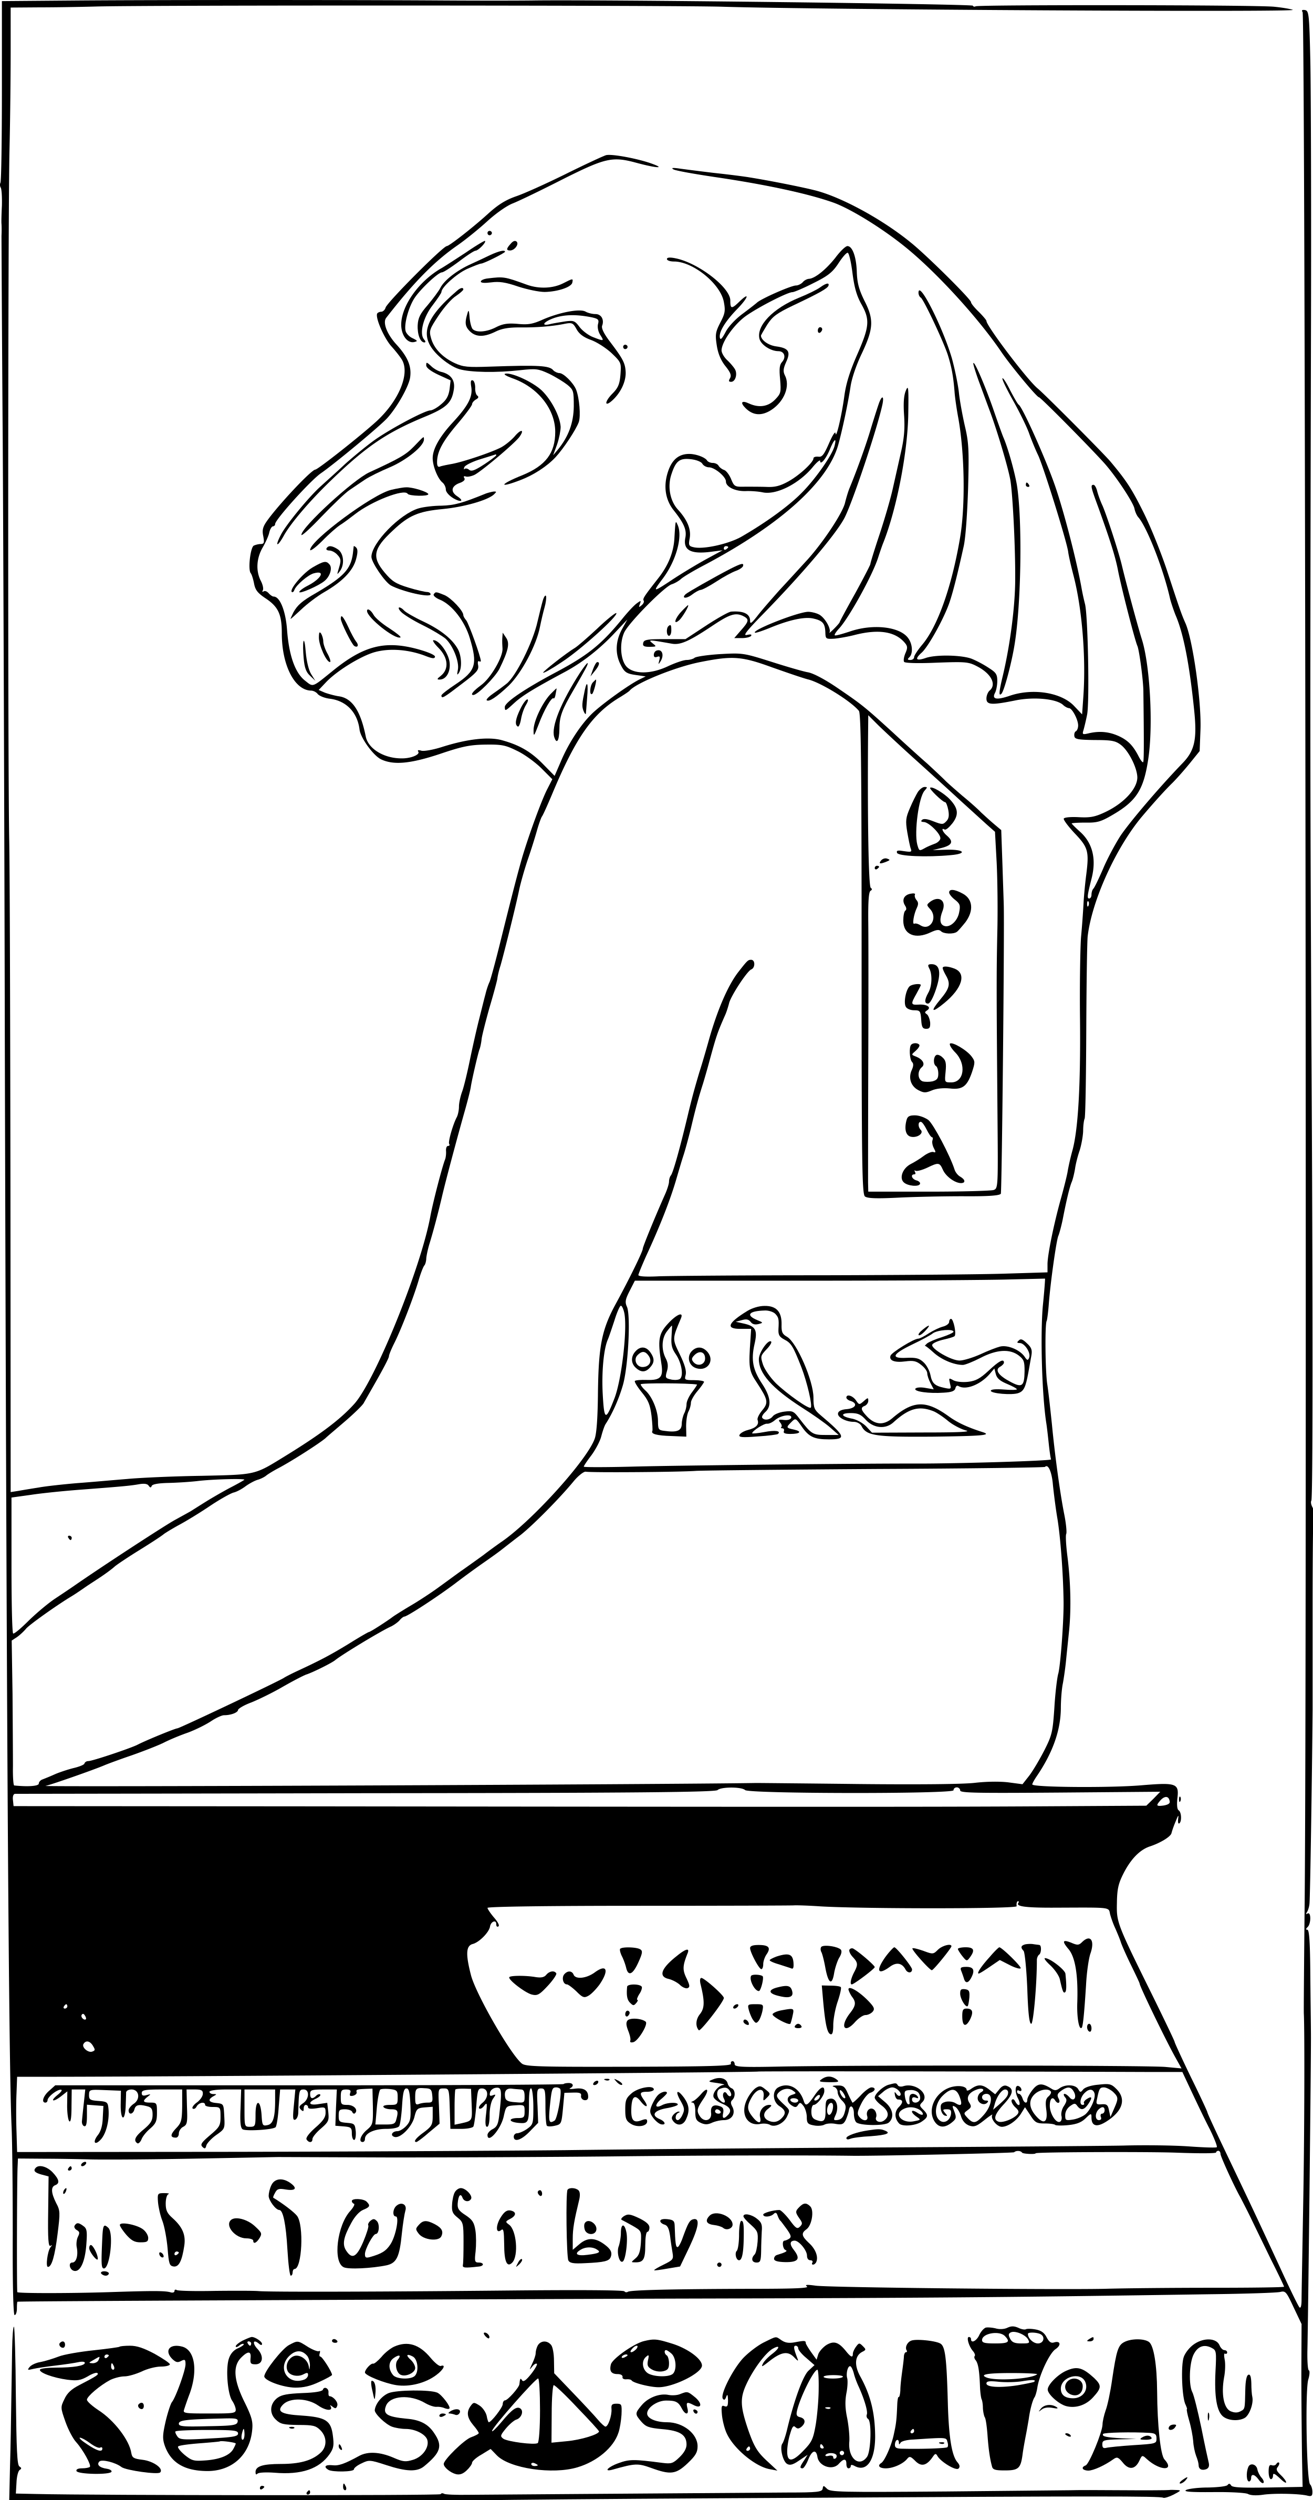 <?xml version="1.0" encoding="utf-8"?>
<svg xmlns="http://www.w3.org/2000/svg" version="1" viewBox="0 0 600 1142">
	<title>
    A representation of Wise Baviaan, a dog-faced creature with man-like body, in a style reminiscent of Egyptian tomb paintings. Hieroglyphs are drawn on his back, waist and on the platform he sits on.
  </title>
	<path d="M36.01.218L.869.503v40.953c0 22.571-.286 41.428-.667 42-.285.571-.285 1.524.096 2.19.476.667.666 4.381.571 8.286-.19 3.81-.286 7.619-.19 8.286.095 1.428.095 3.714 0 5.523 0 .667.19 42.858.57 93.715.287 50.857.763 174.19.953 274 .762 301.237 1.715 462.57 3.048 494.951.38 7.429.571 30.095.571 50.286-.095 24.095.286 36.762.857 36.762.572 0 1.048-1.334 1.048-3.048 0-1.619.095-3.047.286-3.047.38-.286 159.238-.953 299.714-1.43 115.619-.285 151.333-.57 245.142-1.999 16.286-.19 30.762-.667 32.19-1.048 2.382-.571 2.763-.095 6.096 7.048l3.62 7.619-.096 22.667c0 12.476.19 29.238.286 37.238l.285 14.476-15.904.286c-12.096.19-16.19 0-16.762-.953-.572-.952-1.048-.952-1.62-.19-.38.571-4.19 1.047-8.952 1.143-4.476 0-8.952.571-10 1.142-1.333.762 1.905 1.048 12.286.953 7.905-.095 14.857.286 16 .857 1.143.667 3.81.762 6.667.38 4.857-.761 16.571-.57 20.476.382 1.905.476 2.286.095 2.286-1.714 0-1.334-.477-2.858-1.048-3.429-1.62-1.524-2.286-42.667-.857-47.81.666-2.19.762-4.095.285-4.285-.476-.095-.761-4.19-.666-8.953.38-16.19 1.714-136.666 1.619-143.809 0-3.81-.19-16.286-.286-27.714-.095-14.667-.476-20.762-1.333-20.762-.762 0-.762-.381.095-1.238 1.62-1.524 1.62-7.143 0-6.19-.762.476-.857.285-.286-.667.477-.667 1.048-2.476 1.143-3.905.286-1.905 1.143-55.905 1.429-88.476v-45.905c0-23.524.19-43.238.476-43.714.286-.476 0-1.81-.571-2.952-.572-1.048-.858-2.381-.477-2.953.667-1.143.762-81.905 0-216.476-.571-116.285-.571-147.143-.19-310.571.19-59.619 0-118.571-.286-130.952-.476-20.953-.667-22.476-2.38-22.857-1.334-.19-1.715 0-1.144.952 1.238 1.905 2 746.095.953 862.38-.286 28.095-.476 51.429-.381 52 .38 8.095.285 54.857-.286 86-.38 22-.762 42-.762 44.476 0 2.762-.38 4.095-.952 3.524-.572-.571-4.381-8.381-8.572-17.524-12.19-26.286-12.285-26.476-27.428-58.19-3.334-7.048-6.095-13.048-6.095-13.429 0-.286-3.334-7.524-7.524-16-4.095-8.476-7.429-15.714-7.429-16.095 0-.381-4.476-9.714-9.905-20.762-16.571-33.524-16.666-33.81-16.476-42.762.096-6.285.667-8.762 2.857-13.143 3.429-6.857 7.62-11.142 12.286-12.666 4.857-1.62 9.524-4.476 9.81-6.096.19-.761.952-3.142 1.904-5.333 1.143-2.857 1.429-3.238 1.143-1.238-.19 1.524 0 2.476.476 2.19 1.239-.761 1.048-5.238-.285-6-.667-.476-.857-2.38-.572-5.333.857-6.952-.285-7.428-16.285-6.095-14.286 1.238-50 .952-50-.381 0-.476.857-2 1.81-3.429 7.523-10.952 11.142-21.238 11.237-31.333 0-3.714.381-8.952.953-11.524.476-2.666 1.142-7.333 1.428-10.38.286-2.953.953-9.239 1.429-14 .952-9.905.666-22.096-.857-33.905-.572-4.667-.858-9.143-.477-9.905.286-.762-.095-4.857-.952-9.048-2-10.19-4.286-27.142-5.619-41.142-.667-6.286-1.524-14.381-2.095-18-.953-6.096-1.143-27.62-.286-29.048.19-.381.667-3.714.952-7.524.762-10.19 3.524-29.524 4.381-31.333.381-.857 1.334-4.286 2-7.524 1.715-8.857 3.143-14.762 4.096-17.048.476-1.047 1.142-3.81 1.523-6 .286-2.19 1.239-5.904 2.096-8.38.762-2.381 1.523-6.381 1.619-8.953 0-2.571.38-5.047.666-5.619.381-.571.667-18.762.762-40.571.096-21.715.381-41.048.667-42.953 2-16.38 13.048-40.571 24.952-54.666 5.238-6.19 10.476-12 13.81-15.238 2-2 5.524-6 8-9.048l4.38-5.428.382-9.81c.476-12.857-3.524-41.048-6.857-48.571-1.905-4.286-2.762-6.858-8-22.762-2.858-8.857-7.905-21.334-11.239-28-5.238-10.476-7.523-14.095-14.761-22.762-2.667-3.333-30.381-31.143-33.524-33.714-4.667-3.81-23.429-28.572-23.429-30.857 0-.381-1.619-2.286-3.524-4.191-1.904-1.81-3.523-3.81-3.523-4.38 0-1.334-20.477-21.62-27.524-27.239-13.048-10.667-32-20.952-44-23.905-6.095-1.524-20.952-4.476-30-5.904-1.62-.286-8.857-1.239-16-2-7.143-.858-14.571-1.81-16.476-2.096-2.476-.285-3.048-.19-2 .476.857.572 9.428 2.096 19.047 3.524 23.334 3.429 42.858 7.62 54.477 11.81 8.095 3.047 22.57 12 33.333 20.857 14.095 11.619 32.762 32.095 43.143 47.428 4.38 6.381 16.095 20.477 17.047 20.477.762 0 24.095 23.619 30.19 30.476 5.239 6 12.667 17.238 13.43 20.285.285 1.524 1.142 3.429 1.904 4.191 4 4.762 11.429 23.81 14.381 37.048.476 1.904 1.619 5.238 2.476 7.428 3.62 8.286 6.381 22.286 8.572 43.81 1.333 13.142.19 18.19-5.334 23.904-10.857 11.238-24.285 27.048-28.476 33.334-2.476 3.904-6.095 10.666-7.905 15.047-1.904 4.381-3.81 8.381-4.38 8.953-.477.476-.858 1.714-.858 2.761 0 .953-.476 1.715-1.047 1.715-1.048 0-.858-1.429 1.047-8.953 2.381-9.142.476-16.571-5.428-21.714-2-1.81-3.62-3.428-3.62-3.619 0-.19 2.858-.38 6.286-.38 5.429.094 7.048-.382 12.572-3.62 10.762-6.286 14-11.428 16.095-25.143 2.38-15.238.857-43.047-2.857-54.857-1.81-5.714-6.953-24.666-9.238-34.19-1.524-6.286-6.857-22.572-8.762-26.953-1.048-2.19-2.095-5.238-2.476-6.762-.381-1.523-1.143-2.761-1.62-2.761-1.523 0-1.237 1.047 2.096 10.095 5.428 15.047 7.714 22.286 8.952 28.38 1.524 8.096 7.81 32.477 8.953 35.048.857 1.81 2.761 16 2.761 20.953.286 22.476.286 31.81-.095 32.19-.285.286-1.238-.952-2.19-2.857-2.286-4.381-4.381-6.667-7.81-8.476-4.762-2.476-9.428-3.048-14.571-1.905-3.238.762-3.333.667-2.667-1.524.381-1.333 1.143-4.476 1.62-6.952 1.142-5.81.38-45.238-.953-50.476a107.296 107.296 0 0 1-1.524-6.953c-2.19-12.476-8-34.857-12-46.571-4.19-12.286-15.048-36.476-16.762-37.524-.476-.286-2.19-3.333-3.905-6.571-1.619-3.334-3.238-5.81-3.523-5.524-.381.286 1.904 4.952 4.952 10.38 3.048 5.43 6.286 12.096 7.238 14.858.952 2.667 2.762 7.143 4.095 9.905 2.381 5.047 12.857 38.571 13.715 44 .19 1.714 1.333 6.666 2.476 11.047 3.905 15.048 5.714 37.429 4.476 55.143l-.571 8.19-3.62-3.809c-5.904-6.286-19.047-8.286-29.523-4.667-5.905 2-8.19 1.62-6.667-1.333.571-1.048 1.048-3.524 1.048-5.428 0-3.048-.572-3.905-3.905-6-2.095-1.429-5.524-3.239-7.62-4.096-4.38-1.81-16.666-2.095-21.332-.38-4.286 1.428-4.953.476-1.81-2.382 3.143-2.666 10.667-16.38 12.952-23.428 1.62-4.857 3.715-13.238 6.381-25.333.857-3.81 1.62-14.858 2-26.477.477-17.81.286-20.952-1.523-28.571-1.048-4.667-2.286-11.333-2.667-14.952-.381-3.62-1.81-10.572-3.143-15.524-4.095-14.19-15.333-36.476-15.333-30.19 0 .857.476 1.904 1.047 2.19 1.334.857 10.286 19.905 12.286 26 1.81 5.714 2.571 9.905 3.143 17.047.19 2.762.952 7.715 1.524 10.953 3.143 16.571 3.523 41.619.857 56.476-3.81 22.095-10.286 40.095-17.333 48.286-1.905 2.285-3.524 4.762-3.524 5.428 0 .762-.762 1.334-1.715 1.334-1.333 0-1.428-.286-.476-1.239 1.715-1.619 1.524-5.904-.476-8.666-3.714-5.334-16.19-6.762-26.857-3.048-3.238 1.048-6.19 1.905-6.667 1.714-.476-.095.476-1.619 2-3.238 4.572-5.047 15.143-24.19 17.715-32.19.857-2.667 1.904-5.714 2.38-6.857 6.19-15.62 11.239-41.81 11.429-59.334.19-11.904 0-12.952-1.143-10.095-.952 2.286-1.143 5.905-.762 11.429.381 6 0 10.38-1.428 16.571l-3.81 16.953c-1.047 4.666-3.81 14.095-6.095 20.952-2.286 6.857-4.095 12.762-4.095 13.238 0 .381-3.143 6.476-6.953 13.429-3.904 6.952-7.047 12.857-7.047 13.047 0 .286-1.143 1.62-2.667 3.143-1.429 1.429-2.38 2.19-2 1.62.857-1.715-2.286-7.049-4.952-8.287-1.334-.666-3.524-1.142-4.762-1.142-4.476 0-25.62 8.285-24.381 9.523.19.286 3.333-.762 6.857-2.19 8.762-3.62 15.714-5.143 19.714-4.286 4.381.953 5.429 2.19 5.62 6.19.095 3.143.19 3.239 4 3.048 2.19-.19 6.57-.952 9.809-1.81 10.38-2.57 17.81-1.523 22.19 3.334 1.62 1.81 1.715 2.571.572 5.143-.667 1.619-.953 3.333-.572 3.905.286.571 6.19.762 14.857.38 13.143-.476 14.572-.38 18.381 1.62 6.572 3.333 9.143 8.38 5.81 11.142-.762.667-1.429 2.286-1.429 3.62 0 2.952 2.381 3.047 13.238.857 8.381-1.715 18.572-.762 21.715 2 .857.857 2.19 1.523 2.762 1.523 1.428 0 4.19 5.239 4.19 7.905 0 1.048-.381 2.286-1.048 2.667-.571.286-.857 1.333-.666 2.286.19 1.333 1.81 1.619 9.333 1.714 7.905 0 9.524.38 12 2.286 3.524 2.762 7.333 10.38 7.429 14.762 0 5.238-6.286 12-14.953 16-4.476 2.095-6.666 2.476-11.905 2.19-3.714-.19-6.57.095-6.761.667-.19.571 2.095 3.619 5.047 6.762 6.095 6.38 6.572 8.19 5.238 18.761-.476 3.62-1.047 9.429-1.238 12.953-.19 3.619-.666 10.571-1.143 15.524-.38 4.952-.666 22.095-.476 38 .286 30.095-.857 49.904-3.428 59.428-.858 3.048-1.905 7.62-2.286 10.095-.476 2.476-1.905 8.096-3.143 12.476-3.238 11.715-6 25.334-6 29.524v3.715l-18.667.57c-10.38.382-48.285.668-84.285.763-36 0-69.62.286-74.762.476-5.62.286-9.238.095-9.238-.571 0-.477 1.619-4.381 3.524-8.667 6.285-13.524 11.238-26.095 14-35.81.952-3.238 2.285-7.81 3.047-10.095.762-2.285 2.286-7.905 3.429-12.476 2.38-10.095 3.81-15.048 5.524-20.38.666-2.191 2-6.763 2.857-10 3.333-12.191 3.714-13.239 7.143-21.048.761-1.62 1.523-4.19 1.904-5.62.667-3.142 8.286-14.857 10.19-15.523 1.81-.762 1.81-4.381-.094-4.381-1.429 0-1.715.285-5.81 5.524-4.762 6.095-9.714 17.523-13.619 31.523-1.143 4.096-3.048 10.667-4.286 14.477-2.19 7.428-2.952 10.19-4.762 17.523-4.19 17.715-7.238 28.286-8.19 29.429-.476.571-.857 1.81-.857 2.857 0 .952-.857 3.714-1.905 6-4.286 9.619-10.095 23.714-10.095 24.667 0 1.238-6.095 13.714-12.381 25.238-6.381 11.714-7.81 19.143-8.095 40.285-.096 10.953-.572 18.477-1.429 21.048-3.143 9.524-29.143 38.286-43.143 47.619-1.333.952-4.952 3.524-7.904 5.81-3.048 2.19-7.81 5.619-10.572 7.523-2.762 2-7.428 5.429-10.476 7.62-3.048 2.19-8.667 5.904-12.476 8.095-3.81 2.285-7.429 4.571-8 5.047-2 1.524-10 6.762-10.667 6.762-.286 0-4.571 2.476-9.428 5.524-8.19 4.952-12.381 7.238-23.905 12.571-2.19 1.048-4.667 2.286-5.524 2.857-2.476 1.62-47.714 23.048-48.667 23.048-.952 0-14.476 5.524-18.285 7.524-3.524 1.714-20.572 7.428-22.381 7.428-.857 0-1.62.477-1.81 1.143-.19.572-2.38 1.429-4.762 2-2.38.572-6.19 1.81-8.476 2.762-2.286 1.048-4.952 2.095-5.905 2.476-.952.286-1.714 1.238-1.714 1.905 0 1.143-4.762 1.524-11.238.857-.38-.095-.667-4-.571-8.857 0-4.762-.096-19.619-.19-33.047l-.382-24.286 2.476-1.62c1.334-.952 3.143-2.666 4.096-3.809 1.333-1.714 14.476-11.047 21.047-14.952.953-.572 3.524-2.286 5.714-3.81 2.19-1.523 5.81-3.81 7.905-5.238 2.095-1.428 4.667-3.333 5.714-4.285 1.048-.953 6.191-4.381 11.429-7.62 5.238-3.238 10.19-6.476 11.048-7.238.857-.666 4-2.571 6.952-4.19 3.048-1.62 9.333-5.429 14-8.571 4.667-3.143 9.62-5.905 11.048-6.286 1.333-.286 3.81-1.62 5.428-2.857 1.714-1.238 4.19-2.572 5.524-2.953 1.333-.38 3.143-1.238 4-2 .857-.666 3.333-2.19 5.524-3.333 6-3.143 18.762-11.333 21.524-13.714.761-.762 4.857-4.19 8.952-7.715 4.095-3.523 7.905-7.238 8.476-8.285.572-1.048 3.429-6 6.286-11.048 2.857-5.047 5.238-9.619 5.238-10.286 0-.666 1.048-3.238 2.38-5.904 3.144-6.19 8.953-21.238 11.144-28.667.952-3.333 2.19-6.476 2.666-6.952.477-.572.762-1.81.858-2.857 0-1.048.571-3.905 1.333-6.572 2-6.476 4.095-14.476 5.905-22.19 1.523-6.572 6.857-26.572 10.666-40 1.143-4.096 2.286-8.572 2.476-10 .477-3.238 3.239-15.048 3.905-16.953.381-.857.857-3.047 1.048-5.047.286-1.905 1.905-8.19 3.524-14 1.714-5.715 3.333-11.715 3.619-13.238.19-1.62.857-4.286 1.428-6 1.429-4.857 7.048-27.334 8.572-34.762.762-3.524 2.571-9.81 4-14 1.428-4.095 3.238-9.905 4.095-12.953.857-3.047 1.905-5.904 2.286-6.476.476-.571 2.476-5.047 4.571-10 10.857-26 18.476-36.952 31.048-44.476 2.19-1.333 4.19-2.667 4.476-3.048 2.952-3.523 21.047-10.857 32.286-13.047 14.857-2.952 18.857-2.667 32.952 2.476 6.762 2.381 14.19 4.952 16.571 5.524 6 1.619 19.238 9.81 22.953 14.286.952 1.142 1.238 24.761 1.238 111.047 0 95.905.19 109.619 1.524 110.762 1.142.857 4.857 1.047 14.761.571 7.239-.38 20.762-.666 29.905-.666 11.714.095 16.857-.286 17.429-1.143.476-.762 1.714-121.048 1.333-132.286 0-.571-.286-8.38-.571-17.428l-.572-16.381-3.619-3.048c-2-1.714-4.571-4.095-5.714-5.143-1.048-1.143-4.857-4.571-8.476-7.524-3.524-3.047-7.143-6.19-8-7.142-.857-.858-4.477-4.286-8-7.524-3.62-3.143-10.857-9.714-16-14.476-12.762-11.62-14-12.572-25.048-20.096-5.714-3.904-11.143-6.761-13.524-7.142-2.19-.381-9.714-2.572-16.857-4.858-12.666-4-13.047-4-23.428-3.428-5.81.38-10.953 1.143-11.524 1.714-.572.476-2.19.953-3.524.953-1.429 0-5.333 1.333-8.762 2.952-7.524 3.524-15.143 3.619-18.571.286-2.953-2.953-3.524-10.762-1.238-15.81 2.095-4.476 18.38-20.952 21.714-22 1.238-.38 3.143-1.428 4.286-2.476 1.047-.952 6-3.905 10.952-6.476 34.476-18.286 56.095-37.81 60.857-54.762 2-7.333 4.476-19.048 5.62-26.667.57-3.81 2.666-9.905 5.142-15.047 5.333-11.334 5.619-15.429 1.238-24-2.476-5.048-3.333-8-3.524-13.048-.19-7.048-2-12-4.285-12-.858 0-3.334 2.381-5.524 5.333-4.381 5.524-9.429 9.524-12.095 9.62-.953.095-2.191.761-2.858 1.618-.762.762-2.095 1.43-3.047 1.43-2.19 0-16.095 6.094-17.905 7.904-.762.666-3.81 3.047-6.762 5.238-3.048 2.286-6.286 5.714-7.524 8.19-1.524 2.858-2.285 3.715-2.571 2.572-.572-2.572 2.38-7.429 7.81-13.048 5.142-5.238 6.095-8.286 1.142-3.524-3.619 3.524-4.19 3.429-4.19-.476 0-6-14.953-17.428-25.334-19.333-2.476-.476-3.619-.286-3.619.38 0 .667 1.429 1.144 3.239 1.144 8.666 0 21.238 10.19 22.761 18.476.762 4 .572 5.238-1.619 9.428-2.19 4.286-2.38 5.429-1.619 10.381.572 3.715 1.81 6.762 3.905 9.429 2.381 2.952 2.857 4.286 2.19 5.524-.761 1.333-.666 1.714.477 1.714 1.904 0 2.952-3.429 1.81-5.619-.572-1.048-2.191-2.952-3.62-4.286-1.428-1.333-2.571-3.333-2.571-4.476.095-3.905 5.714-11.81 11.143-15.714 5.81-4.095 19.047-10.857 21.238-10.857.762 0 5.047-1.81 9.524-4.096 6.761-3.333 8.761-4.952 11.428-8.952 1.714-2.667 3.62-4.952 4.286-4.952.571 0 1.524 3.904 2.19 9.143.857 6.666 1.905 10.38 4 14.19 4.095 7.238 3.81 10.286-1.81 23.143-3.428 7.81-5.142 13.333-5.904 19.047-1.238 9.143-3.81 19.905-4 16.953-.095-1.143-1.333.762-2.952 4.476-2.381 5.429-3.239 6.476-4.953 6.19-1.238-.095-2.19.19-2.19.762 0 1.81-6.476 7.81-11.524 10.572-3.81 2.095-6.19 2.666-10 2.476-2.762-.095-7.143-.095-9.81-.095-4.571.095-4.857 0-6.285-3.429-.762-1.905-2.19-3.81-3.143-4.19-.953-.286-2.095-1.143-2.572-1.905-.38-.762-1.619-1.333-2.666-1.333-1.048 0-2.19-.477-2.572-1.048-.952-1.62-5.619-3.238-8.762-3.048-4.476.19-7.428 2.858-9.142 8.096-2.19 6.571-1.238 12.857 2.666 17.714 4.667 5.905 6 8.952 5.238 12.571-1.047 5.715 2.667 7.62 12.572 6.19l4.476-.57-7.905 4.285c-4.285 2.381-11.428 6.667-15.81 9.62-8.095 5.332-8.38 5.332-3.714-.858 6.096-8 9.239-19.143 6.953-24.476-1.048-2.381-1.048-2.476-1.524 5.524-.286 6.666-2.762 12.857-7.619 18.952-6.19 7.905-6.952 9.048-6.476 9.905.38.476-.095 1.523-.953 2.19-1.238 1.048-1.333.953-.762-.571.667-1.715.477-1.715-1.333-.381-1.143.762-3.905 3.714-6.095 6.38-9.81 12.096-15.81 17.048-30.19 24.763-14.953 7.904-24.096 14.095-24.096 16.285.096 2 .096 2 4.572-2.095 3.619-3.238 8.571-6.286 22.952-14 7.81-4.19 15.524-10.19 22.286-17.333l6.19-6.572-2.476 4.477c-2.857 5.238-3.143 10.761-.857 15.619 2 4.095 2.762 4.666 7.81 5.333l3.904.571-2.952 1.429c-5.048 2.571-16.667 10.952-21.238 15.238-5.334 5.048-11.143 13.905-14.667 22.38l-2.762 6.382-5.428-5.524c-5.62-5.714-10.858-8.667-18.953-10.857-6-1.524-15.428-.476-26.666 3.048-4.381 1.428-8.762 2.19-9.905 1.809-1.334-.38-1.81-.286-1.334.476.858 1.334-3.428 3.143-7.714 3.048-8 0-15.143-4.381-16.285-9.905-2.381-11.905-6.286-17.714-12.477-18.476-1.81-.286-4.571-1.048-6.19-1.62l-2.857-1.237 3.333-3.524c4.857-5.143 15.62-11.81 22.095-13.714 6.667-1.905 15.238-1.334 22.953 1.524 3.619 1.428 4.666 1.523 4.762.476 0-.762-3.334-2.19-8.286-3.524-14.762-3.905-24.476-1.429-38.762 10.286-9.333 7.523-8.476 7.238-12.476 4.095-4.476-3.62-7.238-11.524-8.095-23.333-.667-8.477-3.239-14.953-6.096-14.953-.571 0-1.619-.762-2.285-1.524-.762-.857-1.715-1.238-2.286-.857-.667.381-.762.19-.381-.476.38-.667 0-2.571-.952-4.38-2.286-4.477-2-10.191.857-15.144 1.333-2.285 2.762-5.428 3.047-6.952.381-1.524 1.143-2.762 1.715-2.762.476 0 .952-.476.952-1.048 0-2 16.19-19.904 20.857-23.143 6.095-4.19 26.667-21.238 30.286-25.142 4.476-4.857 10.095-14.762 10.571-18.857.667-4.953-1.143-9.239-6.285-14.858-4.286-4.666-6.381-10-4.667-12.19 12.571-16.19 22-25.81 32.762-33.238 3.81-2.667 10-7.714 13.619-11.048 3.905-3.524 8.762-6.952 11.524-8 2.666-1.047 12.571-5.81 22.095-10.666 20.285-10.19 23.238-10.858 34.476-7.81 8.857 2.381 13.238 2.667 7.238.476-6.38-2.38-18.571-4.666-21.238-4-1.333.381-9.714 4.286-18.571 8.667-8.858 4.38-19.048 8.952-22.477 10.095-4.666 1.62-8 3.62-12.571 7.714-6.857 6.286-18.095 15.048-19.143 15.048-1.714 0-27.143 25.524-28 28.095-.286 1.048-1.238 1.905-2 1.905s-1.524.381-1.81.762c-1.047 1.81 3.143 11.333 6.477 15.048 2 2.19 4.286 5.142 4.952 6.38 3.429 6.381-1.619 18.381-11.524 27.62-7.142 6.57-26.952 22.19-28.19 22.285-1.81 0-17.333 16.572-22.286 23.714-1.714 2.477-2.095 4-1.524 6.667.572 3.048.381 3.62-1.238 3.62-.952 0-2.38.38-3.143.761-1.523 1.048-2.666 10.952-1.333 12.571.476.572 1.143 2.762 1.524 4.762.571 2.953 1.619 4.286 5.333 6.762 5.715 3.81 7.334 7.238 7.334 15.905 0 14.571 5.81 26 13.333 26.19 1.048 0 2.38.667 3.048 1.524.666.857 3.142 1.905 5.619 2.19 7.523.953 12.571 6.286 13.523 14.096.477 3.81 6.286 11.905 9.905 13.619 5.714 2.667 13.238 2 26.762-2.476 10.095-3.429 13.714-4.19 20.762-4.286 7.524-.095 9.143.19 14.38 2.762 3.334 1.524 8.287 5.143 11.144 7.905l5.143 5.143-2.286 4.476c-2.572 4.952-8.286 20.571-11.429 31.047-1.905 6.667-4.19 15.238-10.571 40.953-2 8-4 15.333-4.476 16.285-.477.953-1.334 3.429-1.81 5.524-.571 2-1.81 7.143-2.857 11.238-1.048 4.096-2.952 12.477-4.19 18.477-1.239 6.095-2.858 12.761-3.62 14.761-.761 2.096-1.428 5.143-1.428 6.762 0 1.715-.476 3.81-.952 4.762-1.715 3.143-4.096 11.334-3.524 12.286.38.571.095.952-.572.952-.571 0-.952 1.048-.857 2.286.095 1.238-.095 2.857-.38 3.714-1.334 3.238-5.62 19.81-6.763 26-4.285 23.62-25.428 75.714-34.952 86-6.476 7.143-15.714 14-31.524 23.714-14.095 8.667-12.952 8.381-38.286 8.953-12.476.19-27.619.857-33.714 1.428-6 .477-16.38 1.429-22.952 1.905-6.667.572-14.476 1.429-17.524 2-3.048.476-7.143 1.143-9.238 1.524l-3.619.571-.095-135.809c-.096-74.667-.286-147.714-.572-162.286-.666-36.761-.571-279.333.096-313.523.38-15.333.571-36.667.571-47.238V3.456l13.143-.095c7.238 0 18.857-.19 25.714-.381 22.095-.667 265.81-.572 286.476.095 42.857 1.333 262.476 2.571 260.571 1.428-.857-.38-4.667-1.047-8.571-1.428-8.667-.857-135.048-.953-136.381-.19-.476.285-1.048.19-1.238-.286-.286-.762-171.524-2.857-201.333-2.381-7.143.095-25.429.095-40.476 0C158.2-.068 73.916-.068 36.01.218zM381.345 203.74c-1.048 4.096-8.667 15.048-15.048 21.429-6.095 6.19-16.762 13.81-27.524 20-5.904 3.333-17.523 5.905-21.904 4.762-2.096-.476-2.286-.953-1.715-4 .762-4.095-1.047-8.476-5.428-13.238-3.524-3.905-4.762-10.381-2.953-15.905 2-6.19 3.715-7.62 8.858-7.048 2.571.286 4.761 1.143 5.333 2.096.476.857 1.81 1.619 3.048 1.619 2.666.095 7.714 4.285 7.714 6.476 0 2.476 4.285 4.571 9.143 4.38 2.38-.095 5.81.191 7.619.572 6.095 1.333 16.285-3.714 22.666-11.238 1.905-2.38 3.62-3.81 3.62-3.143 0 2.286 2.761-.952 4.57-5.524 1.906-4.571 3.048-5.333 2-1.238zm-48.572 46.19c0 .191-.476.667-1.047 1.048-.572.286-.953.096-.953-.476 0-.571.381-1.047.953-1.047.571 0 1.047.19 1.047.476zm85.429 96.953c6.667 6 16.095 14.571 21.047 19.143 4.953 4.476 10.381 9.428 12.19 11.047l3.239 2.858.762 14c.38 7.714.571 22.38.286 32.476-.381 19.047-.381 25.238.095 82.952.286 32.667.286 33.429-1.714 34.19-1.048.381-14.477.762-29.715.762h-27.619l-.095-4.19c0-2.286 0-26.857.095-54.667.096-27.81.096-56.666 0-64.19-.095-9.333.19-13.905 1.048-14.381.762-.476.762-.857.095-1.333-1.047-.572-1.524-32.477-1.238-69.238l.095-9.62 4.667 4.667c2.667 2.572 10.19 9.62 16.762 15.524zm79.238 66.762c-.381.762-.572.571-.667-.572 0-1.047.19-1.714.572-1.333.285.286.38 1.143.095 1.905zm-20.857 182.38c-1.238 13.048-.476 40.858 1.524 53.905.285 1.715.761 5.905 1.142 9.524.381 3.62.858 6.762 1.048 7.143.381.667-41.619 1.905-60.571 1.905-22.381-.095-111.62.857-131.714 1.428-11.715.286-21.239.286-21.239 0 0-.38 1.524-2.666 3.429-5.143 1.905-2.57 4-6.476 4.571-8.761.572-2.19 1.429-4.762 2-5.62 3.048-4.666 6-11.333 7.81-17.523 2.476-8.286 3.714-32 1.905-36-.953-2.095-.762-3.334 1.238-7.238l2.38-4.667h77.525c42.666 0 84.761-.286 93.618-.571 8.762-.19 16.096-.381 16.286-.381.095.095-.286 5.523-.952 12zm-191.238 4c1.333 7.43-1.238 29.81-4.476 38.477-4.096 10.666-4.762 10.476-5.429-1.429-.571-10.095.381-20.762 2.286-25.143.476-1.047 1.81-5.047 3.047-8.762 1.143-3.714 2.477-6.761 2.953-6.761s1.238 1.619 1.619 3.619zm195.81 78.286c.38 3.62 1.237 10.667 2.094 15.62 1.334 8.285 2.572 24.475 2.762 37.047.19 8.571-1.428 30.38-2.476 33.714-.476 1.81-1.333 8.667-1.714 15.238-.762 11.143-1.048 12.572-4.572 19.524-2.095 4.095-5.142 9.238-6.857 11.524l-3.143 4-6.476-.857c-4-.477-9.904-.381-15.047.19-5.238.667-25.715.857-53.524.572-24.762-.286-45.62-.477-46.476-.477-38.19.667-327.714 1.905-324.952 1.334 2.476-.476 22.285-7.429 26.952-9.429 1.333-.571 6.952-2.667 12.286-4.476 5.428-1.905 12-4.476 14.571-5.714 2.572-1.334 7.524-3.429 11.143-4.667 3.62-1.333 8.381-3.714 10.667-5.238 2.285-1.524 4.952-2.762 6-2.762 3.238 0 6.285-1.238 6.38-2.38 0-.572 2.667-2.191 6-3.43 3.334-1.333 9.81-4.476 14.382-7.142 4.666-2.667 9.428-5.143 10.761-5.62 2.762-.857 11.62-5.237 13.239-6.57 3.142-2.572 21.238-13.525 25.619-15.43 1.333-.666 3.047-1.904 3.81-2.761.761-.953 1.809-1.715 2.19-1.715 1.238 0 14.285-8.476 22.857-14.857 4.095-3.143 10-7.428 13.143-9.619 3.142-2.19 7.047-4.952 8.57-6.19 1.62-1.238 5.334-4.19 8.382-6.476 5.714-4.477 18.095-16.953 24.571-24.857 2.096-2.477 4.476-4.286 5.334-4.191 2.476.476 42.666.19 50.571-.38 3.905-.191 41.143-.572 82.857-.858 41.714-.19 76.095-.667 76.476-.952 1.429-1.524 3.143 2.285 3.62 8.285zm-369.524-2.38c-.286.285-3.143 1.904-6.476 3.618-3.239 1.715-8.19 4.572-10.953 6.286a788.314 788.314 0 0 0-6.952 4.381c-1.143.667-4.286 2.381-7.048 3.905-4 2.095-32.38 20.571-46 30-1.619 1.143-5.619 3.81-8.762 5.905-3.238 2.095-8.762 6.761-12.285 10.19-3.524 3.524-6.667 6.19-7.143 5.905-.476-.286-.762-14.381-.762-31.334v-30.761l8.952-1.239c4.953-.761 15.334-1.81 23.048-2.38 20-1.524 22.571-1.81 26.38-2.477 2.287-.38 3.715-.19 4.287.667.761 1.048 1.047 1.048 1.428.095.381-.762 3.048-1.238 7.714-1.333 3.905-.095 9.905-.476 13.143-.857 6.953-.857 22.095-1.238 21.429-.572zm228.857 141.713c1.81 1.715 95.238 1.81 95.238.096 0-.762.666-1.334 1.523-1.334.762 0 1.524.667 1.524 1.429 0 1.143 7.715 1.238 45.715.952l45.714-.38-3.143 3.237-3.238 3.143-49.333.286c-49.524.286-104.857.286-340.286 0l-128-.095-.285-2.762c-.19-1.714.19-2.762.952-2.857.762 0 73.048-.095 160.571-.286 123.333-.095 159.524-.476 160.476-1.429 1.524-1.523 11.048-1.523 12.572 0zm194 5.048c.285 1.048-.667 1.62-2.667 2-3.524.476-3.714.095-1.429-2.476 1.905-2 3.715-1.905 4.095.476zm-69.239 46.667c-.857 1.524 4.19 2.095 18 2 24.667-.096 23.334-.286 24 2.857.381 1.524 1.429 4.571 2.477 6.762.952 2.19 2.095 4.952 2.476 6.19.38 1.238 2.38 5.81 4.571 10.286 2.19 4.476 4 8.286 4 8.571 0 1.238 12 26 16.381 33.81l2.762 4.952-7.238-.666c-7.714-.762-140.19-.858-175.714-.19-18 .38-21.238.19-21.238-1.049 0-.761-.476-1.428-.953-1.428-.571 0-.952.571-.762 1.238.191.952-9.714 1.238-46.761 1.333-41.62.096-47.238-.095-48.857-1.524-5.334-4.476-20.858-31.619-23.143-40.19-2.572-9.905-2.286-13.619.857-14.38 2.857-.763 7.333-5.239 7.81-7.906.38-2.38 2.857-3.333 2.857-1.142 0 .952.38 1.428.952 1.047.667-.38-.19-2-2-4.095-1.62-1.905-2.952-3.905-2.952-4.381 0-.571 27.238-.952 68.666-.952 37.81 0 69.905-.096 71.333-.19 1.334-.096 6.953.094 12.477.475 20.095 1.143 89.523 1.143 89.333-.095-.19-1.238.095-2.286.666-2.286.381 0 .381.477 0 .953zM30.773 916.407c0 .572-.572 1.048-1.143 1.048-.572 0-.762-.476-.381-1.048.286-.476.762-.952 1.048-.952.19 0 .476.476.476.952zm8.476 5.905c-.762.762-2.572-1.048-1.905-2 .381-.667.953-.571 1.429.286.476.666.666 1.428.476 1.714zm3.238 12.19c1.048 1.715 1.048 2.096-.286 2.572-1.904.762-5.047-2-4-3.524 1.048-1.714 2.953-1.333 4.286.952zm480.761 11.905h17.048l4.38 9.334c2.382 5.047 6 12.666 8.191 16.857 2.096 4.285 3.524 7.904 3.143 8.19-.476.286-6.19.095-12.762-.38-6.666-.477-20.095-.667-30-.382-9.904.19-59.619.572-110.476.857-50.952.286-115.904.858-144.571 1.238-28.571.286-96.571.667-151.143.762l-99.238.096-.285-9.524c-.19-5.238-.19-12.953 0-17.143l.285-7.714h12.667c43.619.095 325.428-2 325.904-2.381.096-.19 101.905-.095 176.857.19zm-56.19 36.857c.38.572 6.19.857 6.19.286s50.572-.762 64.19-.286c10.096.381 18.287.381 18.287-.095 0-.38.476-.762 1.047-.762.476 0 .953.667.953 1.429 0 1.143 6.38 15.143 9.238 20.095.571 1.143 2.666 5.143 4.571 9.048 1.81 3.81 6 12.38 9.238 19.047 3.333 6.572 6 12.19 6 12.476 0 .286-14.571.477-32.286.477-17.714 0-40.095.19-49.714.476-23.619.476-125.143-.572-132-1.429-4.095-.571-5.142-.476-4 .381 1.048.762-6.19 1.048-25.523 1.048-36.381.095-54.953.571-56.286 1.333-.572.381-1.333.286-1.62-.19-.38-.572-21.713-.667-51.332-.381-56.096.571-109.62.762-115.81.285-2.19-.19-11.238-.19-20.095-.095-8.952.19-16.667 0-17.333-.38-.572-.382-1.048-.191-1.048.475 0 .572-.762.858-1.714.572-2.476-.762-8-.762-28.286-.095-18.19.571-41.238.571-41.81 0-.285-.286-.19-47.334.096-56.572l.19-4.476 12 .095c6.667 0 15.62.19 20 .286 4.381.19 25.334.095 46.572-.286 21.142-.38 39.333-.762 40.476-.762 1.047 0 24.285.096 51.524.19 27.142 0 72.38-.19 100.476-.475 40.571-.477 89.81-.572 110.476-.286 12.476.095 73.333-1.238 73.714-1.62.857-.856 3.048-.761 3.619.191z"/>
	<path d="M419.439 361.741c-.762 1.238-2.476 4.572-3.62 7.333-1.904 4.381-2.094 5.81-1.237 10.953.571 3.238 1.238 6.667 1.619 7.619.571 1.524.19 1.619-3.048 1.143-2.857-.476-3.619-.381-3.238.762.476 1.523 13.524 2.095 24.572 1.047 7.714-.666 6.19-2.666-1.81-2.476l-6.476.19 4.286-1.047c4.666-1.238 5.333-2.857 2.285-5.524-2.095-1.714-2.857-3.905-1.143-2.857.572.381 2.096-.952 3.62-2.857 2.952-3.905 2.666-6.762-1.143-10.857-2.667-2.857-8.286-6.19-9.048-5.334-.571.477 5.714 6.572 6.857 6.572.381 0 1.048 1.619 1.429 3.619.476 2.667.19 4-.953 5.143-1.428 1.524-1.904 1.524-5.81 0-2.856-1.143-4.57-1.334-5.237-.667-.667.571-.381.952.762.952 2.19 0 7.619 5.239 7.619 7.429 0 .857-1.238 2.095-2.762 2.571-1.524.572-3.524 1.429-4.476 2-2.381 1.334-2.477 1.334-3.334-1.714-1.428-5.619.667-21.619 3.334-24.571 1.333-1.524 1.428-1.715 0-1.715-.858 0-2.19 1.048-3.048 2.286zM402.677 392.98c-1.333 1.618-.571 1.809 2.476.57 1.62-.666 1.715-.856.286-1.333-.857-.38-2.095 0-2.762.762zM399.725 396.503c0 .571.476.762 1.047.476.477-.38.953-.857.953-1.047 0-.286-.476-.477-.953-.477-.571 0-1.047.477-1.047 1.048zM433.725 407.646c0 .667 1.143 2.19 2.666 3.333 2.286 1.81 2.572 2.572 1.905 5.81-.762 4-4.286 7.143-6.952 6.095-1.905-.762-2.096-3.143-.572-6.952 1.715-4.572-1.619-6.953-5.619-4.096-1.81 1.429-1.81 1.524-.095 3.429 3.62 4 0 10.095-4.38 7.428-1.144-.761-2.382-1.047-2.858-.761-1.048.571-.286-4.286 1.143-7.239.762-1.619.762-2.57-.19-3.619-.667-.857-.953-1.904-.667-2.476.285-.476-.572-.666-2-.38-3.048.57-4.096 2.856-2.572 5.333.762 1.142.762 2 .19 2.38-.57.382-.952 2.382-.952 4.572 0 6.381 5.429 8.762 12.572 5.333 2.666-1.238 3.81-1.333 4.666-.476 1.238 1.238 5.62 1.429 7.238.286.572-.381 2.286-2.381 3.905-4.381 3.905-5.238 3.429-10.572-1.143-13.048-3.81-2.095-6.285-2.285-6.285-.571zM424.677 442.408c1.429 2.666 1.238 8.095-.476 11.047-1.81 3.238-1.81 4.953-.095 4.953.857 0 2.285-2.572 3.619-6.572 2.476-7.428 1.81-11.428-2-11.428-1.715 0-1.905.38-1.048 2zM430.772 442.217c0 .381.667 1.905 1.429 3.238 2.286 3.905 1.81 5.905-2.572 11.143-4.666 5.62-3.904 6.286 1.81 1.62 8.286-6.763 10.38-13.62 4.667-15.81-3.048-1.143-5.429-1.238-5.334-.19z"/>
	<path d="M415.915 450.313c-1.81 1.142-3.143 7.523-2 9.523.476.953 2.19 1.62 3.81 1.62 2.666 0 2.952.285 3.238 4.285.19 3.429.666 4.19 2.285 4.19 1.524 0 1.905-.57 1.81-2.857-.19-1.619-.857-3.333-1.524-3.81-1.047-.666-1.047-1.047.19-1.809 2.096-1.428-.285-2.857-4.095-2.571-3.428.19-3.523-.286-.857-4.952 1.048-1.905 2-3.715 2-4 0-.762-3.428-.477-4.857.38zM416.391 477.17c-1.047 1.047-.762 6.762.381 7.904.762.762.667 1.905-.095 3.62-1.714 3.618-.476 7.428 2.952 9.238 2.572 1.333 3.334 1.333 6.286.095 2.095-.857 5.143-1.143 8.095-.857 5.81.666 7.905-.858 10.19-7.524 1.43-4.381 1.43-4.857-.19-7.048-2.19-2.952-8.857-6.857-9.904-5.905-.381.477.666 2.286 2.476 4.096 5.143 5.333 4 13.619-1.905 13.619-3.048 0-3.048 0-2.571-4.857.38-3.905.095-5.239-1.429-6.572-.952-.952-2.286-1.428-2.857-1.047-1.333.857-1.429 4.19-.095 5.047.571.286 1.047 1.905 1.047 3.429 0 2.19-.571 2.952-2.666 3.524-1.429.285-3.429.285-4.477 0-2.285-.762-2.571-4.667-.38-6.477 1.714-1.428.38-3.714-2.953-4.952-1.905-.762-1.905-.762.19-2.571 1.143-1.048 1.905-2.191 1.62-2.667-.572-.953-2.762-1.048-3.715-.095zM414.2 511.836c-1.047 4.19-.19 7.048 2.287 7.429 2.952.476 5.714-1.714 4.285-3.143-1.333-1.333-1.333-3.714 0-3.714.572 0 1.715 1.619 2.667 3.523.952 1.905 2 3.524 2.476 3.524.381 0 .476.667.19 1.429-.285.762 0 2.38.667 3.619.953 1.714.857 2.095-.19 1.714-.762-.286-2.667.476-4.381 1.714-1.62 1.239-4.381 2.953-6.095 3.81-3.62 1.905-5.238 6.286-3.143 8.286 1.714 1.714 6.952 2.19 7.428.762.286-.572-.476-1.334-1.619-1.62-2.095-.57-2.857-2.761-.952-2.761.571 0 .667-.477.286-1.143-.381-.667-.286-.857.285-.476.572.285 2.858-.286 5.143-1.334 5.334-2.571 5.81-2.571 7.334.857 1.333 3.048 5.523 6.096 8.285 6.096 2.19 0 2-1.62-.38-2.953-1.048-.571-2.191-2-2.572-3.238-2-6.286-9.62-20.762-12-22.666-1.62-1.143-4.19-2.096-6.095-2.096-2.667 0-3.429.476-3.905 2.381zM341.534 598.789c-9.047 5.523-10.095 8.285-3.047 8.19h4.762l-.286 4.476c-.953 13.238-.762 14.667 2.952 20.19 5.048 7.715 5.334 9.048 2.381 12.572-1.428 1.714-2.38 3.62-2.095 4.381.762 2.095-.667 3.62-4.381 4.571-1.905.477-3.619 1.524-3.905 2.286-.38 1.048 1.143 1.238 8.286.667 4.857-.286 9.048-.857 9.333-1.143 1.429-1.429-1.333-1.81-6.285-.857-3.048.571-5.524.762-5.524.571 0-1.143 5.619-4.666 6.857-4.38.762.095 2.286-.572 3.524-1.62 2.571-2.285 8.095-3.047 7.428-1.047-.285.762-1.619 1.142-3.333.952-2.381-.286-2.667-.095-1.714 1.143.666.762.952 1.714.571 2.095-.38.286-.19.572.476.572.572 0 .953.571.667 1.333-.381.857.571 1.238 2.952 1.238 4.572 0 5.524-1.143 1.62-2-3.62-.762-3.62-.952-1.143-3.429 1.904-1.904 2-1.904 4.761 2.096 3.239 4.666 5.62 5.81 12.381 5.81 8.19 0 7.715-1.334-3.904-11.144-2.762-2.38-3.143-3.238-3.143-7.904 0-7.715-7.62-25.239-12.095-27.81-2.191-1.238-2.572-2.19-2.477-5.714.096-5.715-2.38-8.476-7.81-8.381-2.475 0-5.618.952-7.809 2.286zm12.667 1.238c1.619 1.714 1.81 2.38 1.524 7.142-.095 2.572.38 3.43 2.666 4.667 3.143 1.62 4 2.953 7.81 12.667 2.667 6.952 5.143 17.619 4.286 18.476-.762.857-10.857-6.286-15.905-11.143-2.572-2.571-5.143-6.286-5.905-8.476-1.238-3.81-1.143-4.095 1.524-6.952 1.619-1.62 2.571-3.239 2.19-3.62-1.238-1.238-5.619 4.953-5.619 8-.095 6.477 6 13.334 19.62 22.096 4.857 3.047 10.666 7.143 12.857 9.047l4 3.524h-5.81c-6.095 0-6.571-.286-12.095-7.428-2.667-3.524-3.143-3.715-6.953-3.239-2.285.286-4.571 1.239-5.238 2.096-1.238 1.714-4 2.095-4.857.666-.286-.476.381-1.619 1.429-2.571 2.952-2.667 2.476-6.952-1.429-12.857-4.286-6.476-5.143-10.857-3.524-18.095 1.524-6.572.572-8.286-5.142-9.524l-3.429-.762 2.857-.762c2-.571 3.048-.38 4 .857.762 1.048 1.905 1.333 3.524.953 2.286-.572 2.286-.667-.762-1.905-5.143-2.19-3.619-4.095 3.619-4.286 1.714-.095 3.81.571 4.762 1.429zM305.153 604.693c-4.19 4.572-4.666 7.429-2.952 18 1.048 6.381-.286 7.81-6.571 7.62-2.762-.096-5.239.095-5.524.476-.286.285 1.047 2.57 3.143 5.142 3.047 3.715 3.81 5.62 4.476 10.762.38 3.429.571 6.572.38 6.953-.761 1.333 2.096 2.095 8.667 2.285l6.858.286-.096-4.762c0-2.667.477-5.714 1.143-6.857.572-1.048 1.048-2.857 1.048-3.905 0-.952 1.333-3.333 2.952-5.238 1.62-1.905 2.953-3.81 3.048-4.286 0-.38-2-.761-4.476-.761-4.381 0-4.572-.096-3.905-2.477.38-1.714-.381-4.571-2.667-9.238-3.524-7.238-3.524-7.047.476-16.476 1.429-3.333-2-1.905-6 2.476zm1.715 5.715c-.286 3.904.19 5.619 1.904 8.095 2.858 4.095 3.81 10.666 1.62 11.524-.953.38-2.762.38-4.096 0-2.19-.477-2.38-.858-1.524-3.715.667-2.19.477-3.904-.571-5.904-2.095-4.096-1.81-9.239.571-12.286 1.143-1.524 2.19-2.667 2.286-2.667.095 0 0 2.19-.19 4.953zm11.619 22c.19 0-.762 1.523-2.19 3.428-1.43 1.81-2.572 4.286-2.572 5.524 0 1.238-.476 3.143-1.048 4.19-.571 1.143-1.143 3.334-1.143 4.953-.095 3.047-2.19 3.905-8.095 3.047-2.476-.285-2.762-.666-2.762-4.476 0-4.762-2.666-11.238-5.81-14-1.142-1.047-2.095-2.285-2.095-2.762 0-.666 22.19-.571 25.715.096zM433.725 603.836c0 .762-1.238 1.714-2.762 2.095-1.524.381-4.381 1.715-6.476 3.048-2 1.333-4.19 2.476-4.858 2.476-2 0-12 6.19-12.666 7.714-.857 2.286 1.81 3.334 6.762 2.667 3.619-.476 5.047-.19 7.238 1.62 1.524 1.142 2.762 2.856 2.762 3.809 0 .952.666 2.952 1.523 4.571l1.43 2.762-3.906-.667c-2.19-.38-4.095-.19-4.476.381-.762 1.334 6.286 2.286 12.952 1.81 3.715-.19 5.048-.762 5.334-2 .19-.953.762-1.429 1.333-1.048 3.333 2.095 10.095-.571 14.381-5.524l2.095-2.476.667 2.572c.476 1.904 1.905 3.143 5.143 4.476 2.476 1.047 4.476 2.095 4.476 2.476 0 .286-2.667.381-5.905.095-3.714-.285-6-.095-6 .572 0 1.238 9.715 2.095 12.572 1.047 2.476-.857 3.333-2.571 4.571-9.333.476-2.762 1.143-6.381 1.429-8 .38-2.381 0-3.524-2.096-5.429-2-1.904-2.857-2.19-3.714-1.238-.952.857-.857 1.143.476 1.143 2.19 0 5.143 4.476 4.286 6.667-.571 1.428-.857 1.428-2.19-.572-2.19-3.047-7.715-5.333-11.143-4.476-1.524.381-5.524 1.905-8.953 3.524-3.428 1.524-7.714 2.857-9.523 2.857-3.905 0-13.143-5.428-12.477-7.238.19-.667 2.477-1.714 4.953-2.286 2.571-.571 4.857-1.238 5.238-1.619.952-.952-.476-7.904-1.62-7.904-.475 0-.856.666-.856 1.428zm2 4.476c0 .381-2.381 1.524-5.334 2.477-2.857.857-5.904 2.19-6.762 2.857l-1.047 1.047c.286-.095 2.095 1.334 4.19 3.238 3.524 3.143 9.143 5.524 13.238 5.524.953 0 4.572-1.428 7.905-3.143 7.429-3.904 13.429-4.285 17.524-1.238 2.476 1.905 2.762 2.762 2.762 7.238-.095 6.953-1.143 7.715-6.476 4.857-5.429-2.857-7.238-5.428-4.762-6.857.952-.476 1.81-1.428 1.81-1.904 0-2-2.286-.762-7.048 3.714-3.905 3.619-5.905 4.667-9.334 5.047-2.476.286-5.333 0-6.666-.666-2.19-1.238-2.19-1.143-1.62 1.428.667 2.572.572 2.667-2.57 2-4.477-.952-5.62-2.095-6.382-6-.38-1.81-1.714-4.38-3.047-5.619-2-1.904-3.429-2.285-7.905-2.095-7.429.381-6.476-1.714 2.857-6.19 4-1.905 8.095-4.096 9.143-4.953 2.095-1.619 9.524-2.19 9.524-.762zM421.63 607.36c-1.334 1.048-2.191 2.19-1.81 2.476.286.381 1.619-.476 2.952-1.905 2.762-2.952 2.096-3.238-1.143-.571z"/>
	<path d="M290.391 617.265c-2.19 2.38-2.095 5.524.191 7.524 2.38 2.19 4.476 2.095 6.476-.191 2.095-2.286 2.095-4.095.095-6.952-1.904-2.667-4.571-2.857-6.762-.381zm6.191 2.285c1.524 2.477 0 4.858-2.952 4.858-2.762 0-4.286-3.429-2.286-5.429 2.095-2.095 3.619-1.905 5.238.571zM316.201 617.074c-2.476 2.476-1.524 6.667 1.81 7.81 5.238 1.81 8.857-3.429 5.142-7.524-2.095-2.286-4.762-2.476-6.952-.286zm6 3.429c0 2.857-3.429 3.905-5.333 1.619-.953-1.143-.857-1.81.476-3.143 2.286-2.286 4.857-1.524 4.857 1.524zM386.772 638.408c0 .476.857 1.238 2 1.523 3.334 1.143 2.286 3.334-1.81 3.715-2.38.19-3.809.857-4 1.904-.38 1.81 3.62 3.905 7.239 3.905 1.428 0 2.952.857 3.524 2 2.285 4.381 6.476 4.953 32.571 4.762 22.667-.286 27.238-.667 22.667-2.095-6.572-2.095-11.238-4.19-15.238-7.048-10.477-7.619-16.286-7.524-25.905.667-4 3.428-8 3.143-11.714-.857-2.762-2.953-2.953-4-.857-4.762.761-.381 1.523-1.333 1.523-2.286 0-1.524-.19-1.524-2.095.19-2 1.715-2.095 1.715-3.524-.38-1.524-2.19-4.38-3.048-4.38-1.238zm39.524 6.095c1.429.476 4.572 2.571 6.857 4.476 2.286 1.905 6 3.81 8.19 4.38 2.763.668-2.856.953-19.428.953l-23.428.096-2.572-2.762c-1.524-1.62-4.286-3.143-6.38-3.62-5.239-.952-5.81-2.57-.858-2.57 3.333 0 4.667.57 6.857 2.952 3.62 4 9.143 4.571 12.762 1.238 6.953-6.286 11.524-7.62 18-5.143zM31.249 702.407c.286.572.762 1.048 1.048 1.048.19 0 .476-.476.476-1.048 0-.476-.572-.952-1.143-.952-.572 0-.762.476-.381.952zM494.487 887.074c-1.429 1.429-2.096 1.524-4.762.38-4.19-1.713-4.572-.856-1.429 2.858 3.048 3.62 4.381 11.714 4 24.095-.286 6.857.762 13.048 2 11.81.571-.572 1.143-6.095 2-19.62.286-5.714 1.238-12.19 2-14.285 2.095-6 0-8.952-3.81-5.238zM468.487 888.122c-2 .571-2.19 1.428-.762 2.952.571.571 1.333 8.286 1.714 17.238.38 11.524.952 16.095 1.81 16.095.952 0 2.57-17.714 2.57-29.143 0-.952.477-2 .953-2.38 1.143-.667 1.238-4.381.19-4.477-.38-.095-1.618-.19-2.761-.38-1.048-.191-2.762-.096-3.714.095zM342.772 889.836c0 1.905 4.096 9.619 5.143 9.619.476 0 .857-1.048.857-2.286s.667-3.238 1.524-4.476c2.095-3.048 1.048-4.286-3.619-4.286-2.762 0-3.905.476-3.905 1.429zM375.249 889.36c-.381.571-.286 1.619.095 2.285.38.667 1.238 3.905 1.81 7.143 1.333 7.238 3.047 8.381 4 2.572.38-2.286 1.428-5.524 2.285-7.048 1.143-1.81 1.333-3.143.762-3.81-1.62-1.523-8.19-2.38-8.952-1.142zM428.582 890.598c-2.095 2.095-2.286 2.095-6.667.476-2.476-.857-4.762-1.429-4.952-1.143-.572.572 7.905 10 8.857 10 .762 0 8.952-10.095 8.952-10.952 0-1.429-4.285-.286-6.19 1.619zM283.44 890.122c-.382.285 0 1.81.666 3.238.762 1.428 1.619 3.81 2 5.333.952 4.19 3.047 3.333 5.619-2.38 1.905-4.191 2-5.239.857-5.906-1.524-1.047-8.19-1.238-9.143-.285zM388.2 890.503c-.38.571.287 2.095 1.43 3.333 2.476 2.667 2.57 3.524.57 7.238-1.428 2.857-1.904 5.333-.951 5.333.952 0 10.476-7.143 10.476-7.904 0-.762-7.048-6.858-9.715-8.381-.571-.381-1.428-.19-1.81.38zM404.772 893.645c-4.666 6.477-3.81 8.858 1.81 4.762 3.047-2.285 5.619-1.81 7.238 1.238.952 1.715 2.952 1.715 2.952-.095 0-1.143-7.143-10.095-8.095-10.095-.38 0-2.19 1.905-3.905 4.19zM437.725 890.217c0 .38.952 1.905 2 3.238 2 2.476 2.095 2.476 3.523.571 2.381-3.238 1.81-4.571-2-4.571-1.904 0-3.523.38-3.523.762zM452.391 893.74c-4 4.382-6.19 7.715-5.143 7.715.381 0 2.667-1.429 5.143-3.143l4.477-3.048 4.476 2.286c2.38 1.238 4.666 1.905 5.047 1.524.667-.571-8.38-9.429-9.714-9.62-.286 0-2.286 1.906-4.286 4.287zM309.249 893.455c-7.238 5.714-8.477 9.428-3.62 10.476 1.524.381 3.81 1.524 5.048 2.667 1.143 1.143 2.762 1.81 3.524 1.524 1.143-.477 1.048-1.239-.476-4.477-1.905-3.904-1.81-5.714.476-11.428 1.048-2.572-.762-2.19-4.952 1.238zM354.963 893.645c-1.81.667-3.238 1.429-3.238 1.715 0 .38 1.905 1.238 4.285 1.904 2.286.762 4.762 1.524 5.524 1.81.953.476 1.238-.286 1.048-2.762-.381-3.81-2.19-4.38-7.62-2.667zM480.01 897.74c2 1.905 3.905 4.667 4.286 6.286 1.238 5.524 1.62 6.477 2.381 6 .667-.476.762-2.857.19-8.476-.19-1.81-7.047-7.143-9.333-7.143-.667 0 .476 1.524 2.476 3.334zM271.725 900.979c-3.81 2.762-8.762 3.238-9.62.952-.761-1.81-2.761-1.905-4.285-.095-1.238 1.524-.476 4.571 1.238 4.571.572 0 2.572 1.524 4.381 3.238 2.857 2.858 3.524 3.048 5.524 1.905 1.238-.667 3.524-3.047 5.048-5.143 4.476-6.571 3.238-9.524-2.286-5.428zM439.248 900.217c.381.952.953 2.571 1.239 3.524.666 2.285 1.904 2.19 3.238-.19 1.904-3.525 1.238-5.144-2.096-5.144-2.571 0-2.952.381-2.38 1.81zM249.63 902.026c-.953 1.143-2.286 1.429-4.858 1.048-4.285-.762-11.333-.762-12 0-.952.952 7.334 7.333 10.381 8 2.477.571 3.429 0 7.239-4.095 2.38-2.572 4.095-5.143 3.809-5.62-.857-1.428-3.143-1.047-4.571.667zM343.249 902.503c-1.048 1.714 1.619 6.952 3.523 6.952.858 0 2.286-5.524 1.81-6.667-.476-.857-4.857-1.143-5.333-.285zM320.106 906.217c2 8.095 1.905 11.047-.286 13.81-1.905 2.38-2.095 5.523-.476 7.333.667.762 11.428-13.048 11.428-14.762 0-1.238-8.952-9.143-10.285-9.143-.572 0-.762 1.143-.381 2.762zM286.582 907.455c-.381 4.095 0 6 1.333 7.333 1.429 1.429 1.715 1.429 2.857.095.667-.761.858-1.428.477-1.428s0-1.143.857-2.572c.952-1.333 1.428-2.952 1.143-3.428-.858-1.333-6.477-1.333-6.667 0zM355.439 907.74c-4.667 1.143-4.38 2.858.667 4 4.666 1.143 6.571.382 5.904-2.19-.666-2.571-2-2.952-6.571-1.81zM376.2 914.503c.953 10.19 1.81 14.19 3.334 14.666.857.286 1.238-.952 1.238-4.19 0-2.476.857-7.334 2-10.667s1.81-6.38 1.429-6.667c-.286-.38-2.381-.666-4.572-.666l-4.095-.096.667 7.62zM387.725 908.693c.095.667.762 2.095 1.524 3.238 2.095 2.667 1.904 4.19-1.048 7.905-4.572 6.095-2.19 9.238 2.667 3.619 1.523-1.62 3.523-3.048 4.666-3.048 1.048 0 2.476-.666 3.238-1.524 1.048-1.238.762-2.095-2.095-5.047-4.19-4.286-8.952-7.048-8.952-5.143zM438.772 910.598c0 2.38 2.572 6.571 3.429 5.714.286-.286.571-2 .762-3.905.19-2.952-.095-3.524-2-3.81-1.81-.19-2.19.191-2.19 2zM335.249 916.407c-.381.572-.19 1.048.38 1.048.572 0 1.239-.476 1.62-1.048.285-.476.19-.952-.381-.952-.572 0-1.334.476-1.62.952zM342.201 918.122c.38 1.428 1.238 3.523 1.905 4.476 1.143 1.619 1.524 1.714 2.476.571.667-.762 1.428-2.857 1.81-4.571.57-3.048.476-3.143-3.143-3.143-3.524 0-3.715.095-3.048 2.667zM356.772 918.312c-1.81.381-3.523 1.143-3.714 1.714-.38 1.048 7.333 5.143 8.095 4.381.19-.285.667-1.904 1.048-3.714.762-3.524.762-3.524-5.429-2.381zM439.725 920.883c0 4.667 1.523 5.334 3.523 1.62 1.715-3.524 1.239-5.048-1.619-5.048-1.523 0-1.904.667-1.904 3.428zM285.725 920.026c0 .857.476 1.238 1.047.953.477-.381.953-1.048.953-1.62 0-.476-.476-.952-.953-.952-.571 0-1.047.762-1.047 1.62zM286.772 922.883c-.761.953-.666 2.19.286 4.667.762 1.905 1.238 3.905.953 4.572-.19.761.285.952 1.428.666 2.19-.571 6.857-8.19 5.62-9.333-1.715-1.524-7.144-1.905-8.287-.572zM339.725 923.36c0 .476.666 1.143 1.428 1.428.953.381 1.238.095.953-.857-.667-1.619-2.381-2-2.381-.571zM363.249 925.455c-.381.571.285.952 1.523.952 1.143 0 1.81-.38 1.429-.952-.286-.572-.952-1.048-1.429-1.048-.571 0-1.238.476-1.523 1.048zM496.772 925.931c0 .762.381 1.714.953 2 .571.381 1.047-.286 1.047-1.428 0-1.143-.476-2.096-1.047-2.096-.572 0-.953.667-.953 1.524zM325.725 949.836c-2.381.952-2.19 1.047 2 1.619 2.476.38 3.81.762 2.952.857-2.38.19-5.333 3.81-4.571 5.619.285.857 2.19 2.286 4.095 3.048 3.619 1.523 4.38 3.238 2.286 5.238-1.81 1.905-2.572 1.428-2-1.143.285-1.81-.096-2.572-1.62-3.048-2.952-.952-4.285.096-3.904 3.238.286 3.238-2.952 4.286-4.952 1.62-1.81-2.572-1.62-3.62 1.238-7.905 3.047-4.381 2.285-6.19-.953-2.381-1.238 1.428-2.857 2.857-3.619 3.143-.952.38-1.047.571-.19.666.762 0 1.238 1.524 1.238 4.095 0 3.334.476 4.19 2.476 5.143 1.905.857 3.143.857 5.048 0 1.428-.666 3.904-1.238 5.523-1.238 3.62 0 5.524-2.952 3.905-6.095-.857-1.524-.857-2.381 0-3.143 1.524-1.524 1.333-4.667-.38-5.333-.763-.286-1.62-1.334-1.81-2.286-.667-2.286-3.62-3.048-6.762-1.714zm8 5.619c1.143 2-.286 2.952-1.524.952-1.143-1.905-2.476.095-1.429 2.095 1.143 2.19 0 2.572-1.81.762-1.618-1.619-1.618-4.476 0-5.142 2.477-.953 3.715-.667 4.763 1.333zm-4.476 8.952c.285.572-.096 1.048-.953 1.048s-1.524-.476-1.524-1.048c0-.476.381-.952.858-.952.571 0 1.238.476 1.619.952zM375.439 949.74c-1.524 1.048-.952 1.239 3.429 1.334 4.476 0 4.857-.095 3.333-1.333-2.286-1.62-4.572-1.62-6.762 0zM276.582 950.122c.667.285 1.524.285 1.905-.096.285-.285-.286-.571-1.334-.476-1.142 0-1.428.286-.571.572zM281.915 951.074c.953.952 2 1.524 2.381 1.143.286-.286-.476-1.143-1.714-1.81-2.286-1.143-2.286-1.143-.667.667zM271.249 951.455c-.381.571-.19.952.38.952.572 0 1.239-.38 1.62-.952.285-.572.19-1.048-.381-1.048-.572 0-1.334.476-1.62 1.048zM257.534 951.931c-.285.286-52.666.571-116.38.571H25.249l-2.762 2.477c-2.762 2.38-3.714 5.428-1.714 5.428.476 0 .952-.476.952-1.047 0-1.524 4.19-4.858 6-4.858.952 0 .381.953-1.524 2.477-3.619 2.952-1.81 3.333 1.905.38l2.667-2.095-.096 6.572c0 3.524.477 6.762 1.048 7.143.667.38.952-2.19.952-6.953l.096-7.619H38.963l-.666 6.286a592.314 592.314 0 0 0-.858 8.19c-.095 1.048.381 2.096 1.048 2.286.857.286 1.238-1.047 1.238-4.667v-5.142l3.714.285 3.81.286-.286 5.333c-.095 3.524-.857 6.19-2.19 7.905-2.762 3.524-1.334 5.143 1.523 1.81 2.381-2.857 3.81-8.953 3.239-14.096-.286-2.666-.667-2.952-4.572-3.238-3.81-.285-4.286-.571-4.286-2.762.096-2.476.19-2.476 7.334-2.19l7.238.286-.095 6.285c-.096 7.524 2 8.096 2.285.572.096-2.667.19-5.429.19-6.095.096-.762 1.144-1.334 2.477-1.334 3.524 0 4.19 4.476.952 6.572-1.238.857-2.285 2.19-2.285 2.952 0 2.286 2.095 1.81 2.666-.476.572-2.095 2.096-2.381 6-1.333 1.81.476 2.286 1.333 2.286 3.809 0 2.667-.857 4-4 6.667-4 3.238-4.857 5.143-2.952 6.38.476.286 1.333-.476 1.904-1.809.477-1.333 2.286-3.524 4-4.952 2.572-2.286 3.048-3.334 3.048-7.238 0-4.381-.095-4.572-2.952-4.572-3.524 0-3.81-.666-1.334-2.666 1.62-1.239 1.62-1.334-.476-.762-1.619.476-2.19.19-2.19-.953 0-1.333 1.428-1.619 9.238-1.619h9.238v7.524c-.095 6.762-.381 7.714-2.857 10.286-2.667 2.857-2.667 4.19 0 4.19.762 0 1.333-.857 1.333-1.905 0-1.047.857-2.476 2-3.047 1.81-.953 2-1.905 1.714-9.048l-.19-8h3.714c3.048 0 3.81.381 3.714 2 0 1.048-1.142 2.762-2.666 3.905-1.524 1.048-2.381 2.38-2 2.762.476.476 1.333.095 1.81-.857 1.047-1.905 3.904-2.381 3.904-.762 0 .571 1.62.952 3.524.952 3.428 0 3.524.095 3.524 4.476 0 4-.477 4.762-4.762 8.381-3.905 3.334-4.572 4.286-3.524 5.334 1.048 1.047 1.428.952 1.81-.667.38-1.048 2.38-3.238 4.57-4.762 3.906-2.762 3.906-2.857 3.62-8.476-.286-5.714-.286-5.714-3.524-6.095-3.619-.286-4.19-1.524-1.524-3.048 1.715-.952 1.715-1.048 0-1.048-.952 0-1.714-.476-1.714-1.047 0-.572 3.048-1.048 7.238-1.048h7.238l-.286 8.667c-.285 6.38 0 8.857.953 9.524 1.619.952 13.905.19 15.047-.953.477-.476 1.143-4.476 1.429-9.047l.667-8.19h6.952l-.667 7.142c-.571 5.714-.476 7.048.572 6.667.762-.286 1.428-1.715 1.428-3.334.286-10.095.381-10.476 2.477-10.476 2.761 0 2.571 4.381-.286 6.286-1.81 1.238-2 1.81-1.048 2.857 1.048 1.048 1.334.952 1.334-.38 0-.953.38-1.715.952-1.715.571 0 1.048.476 1.048 1.047 0 .762 1.333.858 4 .477 3.81-.667 4-.572 4 2.095 0 2.095-1.239 3.81-4.762 6.857-2.857 2.571-4.381 4.571-3.905 5.333 1.048 1.62 2.667 1.524 2.667-.19 0-.857 1.714-2.952 3.81-4.762 3.618-3.143 3.809-3.714 3.428-7.62l-.477-4.19-3.904.572c-4.476.762-5.238-.667-1.238-2.476 1.428-.667 2.285-1.524 1.904-1.905-.285-.286-1.142-.095-1.81.571-1.713 1.715-2.761 1.429-2.761-.857 0-1.714.667-2 6.095-2h6.095l-.38 8.286-.286 8.286 3.714.285c3.429.286 3.81.572 3.81 3.238 0 1.62.476 2.953 1.047 2.953.572 0 .857-1.62.762-3.714-.38-3.62-.571-3.81-4.095-4.096-3.429-.285-3.714-.571-3.714-3.238 0-2.571.285-2.952 2.857-2.952 1.619 0 3.143.571 3.333 1.238.286.667.857.952 1.238.571 1.62-1.523-.476-3.81-3.428-3.81-2.858 0-3.048-.285-3.048-3.523 0-3.048.286-3.524 2.476-3.524 1.81 0 2.286.476 1.81 1.62-.381 1.237-.096 1.523 1.333 1.237 1.048-.285 1.81-.952 1.619-1.619-.286-1.238 0-1.333 4.476-1.523l2.762-.096.19 8.19c.096 7.906 0 8.286-2.761 10.667-2.857 2.381-3.905 5.524-1.905 5.524.571 0 1.048-.571 1.048-1.428 0-2.572 4.19-4.572 9.619-4.572 3.047 0 5.523-.476 6-1.238.476-.667 1.047-4.857 1.333-9.238.38-6.19.857-8 2-8s1.524 1.62 1.81 7.429c.285 6.476 0 7.619-1.905 9.714-1.238 1.333-3.048 2.38-4 2.38-2.381 0-3.429 1.906-1.524 2.572 2.571 1.048 8-4.285 9.238-8.952.952-3.81 1.333-4.19 4.667-4.476l3.714-.286v4.286c0 3.904-.476 4.666-4 7.333-3.62 2.571-5.048 4.476-3.429 4.476.286 0 2.857-1.81 5.524-4.19l5.048-4.19-.286-8c-.38-8-.38-8.096 2.19-8.096 2.381 0 2.477.19 2.762 9.238l.286 9.238h4.857c2.762 0 5.238-.476 5.62-1.047.38-.667.952-4.858 1.333-9.334.571-7.238.762-8.095 2.571-8.095 3.048 0 3.238 4.095.381 6.476-1.333 1.048-2 2.19-1.619 2.667.476.38 1.429-.095 2.286-1.238 1.333-1.714 1.428-1.334.857 3.905-.476 4-.286 5.714.476 5.714.667 0 1.143-2 1.143-5.238 0-3.143.667-6.19 1.524-7.524 1.428-2 1.428-2.19-.096-1.62-1.238.477-1.523.191-1.238-1.237.19-1.048 1.334-2 2.572-2.19 2.762-.382 2.952.856 1.714 11.904-.476 4.572-1.048 5.905-3.048 6.952-1.333.667-2.38 1.905-2.38 2.667 0 4.381 6.19-2.667 7.428-8.571 1.048-4.572 1.048-4.667 5.238-4.953 4.19-.285 4.286-.19 4.286 2.762 0 2.667-.286 3.048-2.953 3.048-4.476 0-4.57 1.714-.095 2.19 4.857.477 5.048 0 5.048-9.333 0-4.381.38-6.762 1.047-6.381.477.381.953 4.19.953 8.476 0 7.62-.095 8-2.857 10-1.62 1.143-3.715 2-4.572 2-.857 0-1.524.762-1.524 1.524 0 2.762 3.524 1.62 7.334-2.38l3.81-3.906-.286-7.81c-.381-7.333-.19-7.904 1.619-7.904 1.81 0 2 .667 2 8.19 0 4.477.285 8.477.666 8.858.381.38 2 .38 3.62 0 2.952-.667 3.047-.857 3.714-7.81l.666-7.238 3.905-.095c3.048-.095 3.905.19 3.714 1.428-.19.858.477 1.81 1.429 2 1.143.19 1.81-.285 1.81-1.523 0-2.953-2-4.19-5.905-3.715-2 .286-3.048.19-2.381-.19 1.905-.857 1.524-2.381-.572-2.381-1.047 0-2.095.19-2.38.476zm-75.81 6.095c0 3.238-.19 3.429-3.523 3.429-2.19 0-3.333.38-2.952.952.285.572 1.905 1.048 3.524 1.048 3.047 0 3.428.762 2.285 4.762-.476 1.905-1.238 2.19-5.047 2.19h-4.477l.667-7.714c.381-4.286 1.143-8 1.62-8.286.475-.285 2.475-.38 4.38-.19 3.238.38 3.524.762 3.524 3.81zm15.81-.857c.286 2.953 0 3.238-2.19 3.238-1.333 0-3.143.286-4 .667-1.333.476-1.62-.095-1.62-2.857 0-4.286.382-4.667 4.287-4.381 2.857.095 3.238.476 3.523 3.333zm18 4.19c.286 7.524.381 7.334-5.047 8.572l-2.762.571v-7.904c0-4.286.19-8 .38-8.19.287-.286 1.906-.382 3.81-.382l3.334.096.285 7.238zm22.477-6.952c1.238 0 1.714.857 1.714 3.143 0 2.952-.095 3.048-4.286 2.667-3.143-.19-4.286-.762-4.571-2.095-.572-2.953.476-4.381 3.047-4.096 1.238.19 3.143.286 4.096.381zm18-.19c.857 1.428-1.334 13.619-2.572 14.38-2.476 1.62-2.857.667-2.19-6.38.857-8.19 1.047-8.762 2.952-8.762.762 0 1.62.38 1.81.762zm-130.286 5.143c0 7.904-.952 10.857-3.524 11.333-2.19.476-2.38.095-2.666-4.571-.477-7.239-2.762-7.524-2.762-.286 0 5.333-.19 5.619-2.572 5.619-2.476 0-2.476-.095-2.476-8.476v-8.572h14v4.953zM406.2 952.217c-2.475.571-6.475 4.19-6.475 5.905 0 .666 1.333 2.285 3.047 3.523 3.238 2.381 3.81 4.857 1.429 6.762-1.905 1.62-4.667.572-3.81-1.428.286-.857 0-2.19-.666-3.048-1.715-2-4.286 0-3.429 2.667.667 2.285-1.81 2.571-3.619.285-1.048-1.238-.952-2.285.857-5.904 1.143-2.381 3.048-4.667 4.095-5.048 2.477-.762 2.762-2.476.572-2.476-.857 0-3.143 1.714-4.952 3.714-1.905 2-3.62 3.524-3.715 3.238-.19-.285-1.143-2.095-2.095-4.19-1.429-3.238-2.095-3.715-4.952-3.62-1.81 0-2.477.286-1.524.572.952.19 1.81 1.333 1.81 2.381 0 1.048.856 2.857 2.095 4 1.714 1.81 1.904 2.667 1.142 5.238-.571 2.19-1.523 3.238-3.047 3.524-2.095.286-2.19.095-1.143-2.19 1.714-3.715.38-7.905-2.381-7.524-1.905.285-2.19.952-2.19 5.047.095 5.143-.762 6-4.286 4.667-1.62-.571-2.19-1.62-2.19-3.81 0-1.714.476-3.047 1.047-3.047 1.524 0 4.857-4.19 4.857-6.286.095-2.857-1.81-2-4.667 2.286-3.142 4.476-3.904 4.762-4.761 2.095-1.905-5.905-6.953-8.571-11.62-6.095-2.857 1.619-2.57 6.571.572 8.571 3.048 2 3.143 3.524.571 5.905-1.333 1.143-2.762 1.524-4.38 1.143-3.524-.857-4.286-3.62-1.43-5.81 1.81-1.428 1.906-1.81.572-1.81-2.666 0-4.857 2.858-4.19 5.62.762 3.143-.953 3.048-3.524-.286-2.571-3.238-2.571-4.952-.095-9.143 2.476-4 5.619-4.095 5.238-.19-.286 2.38-.19 2.38 1.524.667 1.714-1.715 1.619-1.905-.667-3.715-2.095-1.714-2.667-1.81-4.476-.666-1.143.761-2.953 3.047-3.905 5.047-3.333 6.572-.095 12.572 6.095 11.334 1.524-.286 3.429-.096 4.381.476 2.286 1.238 6.286-.762 7.715-3.81 1.428-3.143 1.523-2.762-2.096-6.19-2.571-2.476-2.952-3.238-2-4.476 1.81-2.096 4.857-2.667 6.857-1.143 1.62 1.143 1.524 1.238-.571 1.904-2.571.858-2.476 3.334.19 4.953 1.334.857 2 .762 2.667-.381.857-1.238 1.143-1.238 2.476.476.857 1.143 1.524 3.429 1.524 5.143 0 2.667.476 3.238 3.143 3.714 1.714.381 3.905.19 4.857-.286.952-.571 3.333-.761 5.143-.38 2.952.476 3.619.19 4.667-1.81.571-1.333 1.238-3.238 1.428-4.381.476-3.048 2.286-1.905 2.286 1.429 0 1.714.476 3.428 1.048 4 1.619 1.619 13.047 1.714 14.857.19 2.666-2.286 2-6.286-1.62-9.333l-3.237-2.762 2.38-2c1.239-1.143 3.143-2 4.096-2 2 0 4.666 2.667 3.619 3.714-.381.381-1.143.095-1.715-.762-.857-1.143-.952-1.047-.666.572.19 1.047.762 2 1.428 2 2.286 0 2.477 1.333.381 3.428-2.095 2.095-2.095 5.143.096 7.524 1.428 1.524 7.428 1.048 10.19-.762 3.143-2.095 3.333-3.047.762-5.619-1.714-1.714-1.714-2-.286-3.428 3.429-3.524-3.143-8.953-8.666-7.239-1.143.381-2.286.19-2.572-.38-.762-1.143-.857-1.143-4.095-.286zm-20 6.095c-.666.667-2.475-1.905-2.475-3.333.095-.572.762-.19 1.524.857.761 1.143 1.238 2.19.952 2.476zm33.525-2.381c.666.857.952 2.19.666 3.048-.762 1.904-3.619 1.904-3.619 0 0-.953.572-1.238 1.62-.857 1.142.476 1.428.285.952-.477-.381-.666-1.429-1.238-2.19-1.238-1.43 0-1.81 1.238-1.525 3.905.19.762-.19 1.048-.761.762-.477-.286-1.143-1.905-1.334-3.429-.38-2.476-.095-2.857 2.286-2.952 1.429-.19 3.238.38 3.905 1.238zm-45.429 2.476c-.38.572-1.143 1.048-1.714 1.048-.667 0-.667-.572.19-1.524 1.334-1.619 2.572-1.238 1.524.476zm-9.524 1.048c0 .571-.666.952-1.523.952-.762 0-1.715-.38-2-.952-.381-.572.285-1.048 1.428-1.048s2.095.476 2.095 1.048zm15.905 2.762c0 .952-.38 2.38-.857 3.047-1.143 1.905-2.381-.19-1.62-2.857.763-2.38 2.572-2.571 2.477-.19zm39.143 1.238c1.048.571 1.905 1.524 1.905 2.19 0 .572-1.048.381-2.476-.571-3.048-2-3.43-.381-.477 1.714 2.096 1.429 2.096 1.524-.952 2.095-5.333 1.239-9.524-2.952-5.333-5.333 2.285-1.333 4.857-1.333 7.333-.095zM471.82 954.598c-1.333 1.714-2.381 3.714-2.381 4.476 0 2.095-1.524 1.619-2.19-.667-.381-1.047-1.048-2-1.62-2-.476 0-.857-.476-.857-1.047 0-.572.381-.762.953-.381.571.285 1.047.19 1.047-.381 0-.572-.476-1.334-1.047-1.62-1.81-1.142-2.19 2.286-.572 5.43 1.62 3.047.476 4.475-1.238 1.428-.571-1.048-1.143-1.238-1.619-.572-.286.572.381 2 1.524 3.143 1.714 1.524 2 2.286 1.048 3.429-1.715 2-6.858 4-8.667 3.238-2.476-.952-1.714-3.429 2.667-8.095 4.19-4.572 4.57-6.953 1.238-8.19-1.143-.477-2.381.094-3.524 1.618l-1.81 2.19-2.666-2.095c-3.143-2.476-5.143-2.571-8.19-.476-1.144.857-2.191 1.143-2.191.572 0-1.715-3.905-2.286-7.524-1.143-7.048 2.38-10.667 10.476-6.953 15.81 1.905 2.666 4.477 2.761 7.62.285 2.095-1.714 2.285-2.19 1.238-5.048-1.048-2.666-1.048-2.952.38-2.19.858.476 2.096 2.38 2.667 4.286.667 2.19 2 3.619 3.715 4.285 2.285.762 3.333.381 6.952-2.476 2.38-1.905 4-2.952 3.619-2.38-.952 1.618 2.095 5.428 4.38 5.428 2.763 0 6.858-2.857 8.858-6.19l1.714-2.763 2.476 3.715c2.096 3.333 2.858 3.714 6.572 3.714 2.286 0 4.38.286 4.762.667.286.285 2.952.38 5.81.095 3.809-.381 6-1.143 8-3.048 2.57-2.476 2.761-2.476 2.761-.476 0 4 2.381 4.667 6.762 1.905 7.524-4.762 9.238-10.286 4.667-14.857-2.381-2.381-3.143-2.572-8.286-2-3.428.285-6.19 1.238-6.952 2.19-1.143 1.429-1.334 1.429-2.286-.19-1.238-2.095-5.81-2.286-8.476-.381-1.524 1.143-2.286 1.143-3.905.095-4.19-2.571-6-2.476-8.476.667zm-23.429 1.047c-.952.477-1.619 1.715-1.619 2.762 0 2.19 2.857 3.524 4.286 2.095.762-.761.571-1.047-.667-1.047-.857 0-1.619-.667-1.619-1.524s.857-1.524 2-1.524c3.143 0 2.572 5.238-1.143 9.524-3.619 4.095-4.857 4.286-7.523 1.429-1.81-2-1.81-2.096.095-3.524 1.714-1.238 1.81-1.714.667-3.524-1.429-2.286-.19-4.476 3.333-5.81 2.571-1.047 4.286-.095 2.19 1.143zm42.381-.095c1.429 2.667-.19 4.667-2 2.476-.762-.857-1.714-1.619-2.285-1.619-.572 0-.477.667.19 1.524.952 1.048.857 1.905-.476 4-.953 1.333-1.429 3.429-1.143 4.571.286 1.048 0 2.286-.571 2.572-1.715 1.143-4.762-3.524-4.762-7.238 0-3.238 1.238-4.476 2.476-2.381 1.238 1.905 2.666 1.047 1.524-.953-.762-1.523-.572-2.19 1.238-3.523 2.952-2.096 4.476-1.905 5.81.571zm17.81-.095c2.571 2.476 2.571 3.047.476 7.81l-1.62 3.714-.666-3.048c-.476-2.476-1.047-2.952-3.333-2.762-2.476.19-2.667-.095-2.095-2.571.952-4.667 1.238-5.143 3.143-5.143 1.047 0 2.857.952 4.095 2zm-70.095 2.19c1.428 3.81.857 4.667-1.81 3.048-1.143-.762-3.143-.952-4.476-.667-2.095.572-2.476 1.238-2.286 3.238.19 1.429.953 2.762 1.81 3.048 1.333.38 1.333.19.095-1.238-1.143-1.429-1.048-1.62.857-1.62 1.714 0 2.095.477 1.905 2.191-.476 3.048-3.238 4.572-5.238 2.857-2.667-2.19-2-7.81 1.333-11.142 3.81-3.81 6.286-3.715 7.81.285zm22.19-1.904c0 1.523-.762 2.571-4.19 5.619l-2.667 2.285.667-2.285c.857-3.524 3.238-6.953 4.857-6.953.762 0 1.333.572 1.333 1.334zm19.524-.381c.286.476-.19 1.428-1.048 2.19-1.238 1.048-1.524 2.381-1.047 6 .857 6-1.143 7.143-4.858 2.762-3.142-3.714-3.238-7.143-.38-9.81 2.285-2.095 6.285-2.761 7.333-1.142zm19.905.666c.761 2-1.524 7.429-4.096 9.715-1.143.952-3.714 2.095-5.619 2.38-3.428.572-3.619.381-3.619-2 0-1.523.857-3.142 2.19-4.095 2-1.428 2.382-1.428 3.334-.095 1.62 2.095 3.048 1.905 4.857-.667 2.095-3.047 2-4.095-.38-2.571-1.048.571-1.715 1.524-1.43 2 .286.38 0 .762-.57.762-1.62 0-1.239-3.143.57-5.143 2.096-2.286 4-2.381 4.763-.286zm4.666 7.905c0 .857-.571 1.524-1.143 1.524-.666 0-.857.667-.571 1.524.38.857 0 1.428-.857 1.428-1.81 0-1.905-3.047-.286-4.762 1.62-1.619 2.857-1.523 2.857.286zM288.772 956.026c-2.666 2.286-3.047 3.238-3.047 7.524 0 4.095.38 5.143 2.476 6.476 2.857 1.905 7.524 1.238 7.524-1.047 0-1.143-.572-1.238-2.667-.477-3.524 1.334-4.762 0-4.571-5.238.19-5.714 1.619-6.857 4.285-3.428 2.572 3.238 3.905 2.762 1.524-.572-2.19-3.142-2-3.81 1.429-3.81 1.619 0 3.047-.475 3.047-1.047 0-2.095-6.857-.952-10 1.62zM300.487 957.17c-.953 1.047-2.096 3.142-2.762 4.761-.953 2.476-.762 3.333.762 5.429 1.047 1.428 2.666 2.762 3.619 2.952 2.38.476 2-1.238-.667-2.381-4-1.714-2.667-3.905 3.048-4.952 2.857-.477 5.238-1.238 5.238-1.715 0-1.142-4.762-.952-7.143.286-3.238 1.714-3.62 0-.571-2.667 1.523-1.238 2.761-2.571 2.761-2.857 0-1.238-2.857-.476-4.285 1.143z"/>
	<path d="M310.868 959.36c1.904 3.333 2.095 4.285 1.047 6.476-.571 1.428-1.619 2.571-2.19 2.571-1.429 0-1.238-2.666.286-3.333.761-.286.761-.476.095-.572-.667 0-1.715.667-2.381 1.429-.953 1.238-.953 1.81 0 3.048 1.905 2.285 4.571 1.81 5.81-1.048 1.714-3.714 1.428-6.286-.858-9.619-3.047-4.19-4.38-3.524-1.81 1.048zM396.772 973.074c-5.238.762-10 2.476-10 3.524 0 .666.667.762 1.715.38.952-.476 5.238-1.047 9.523-1.237 7.429-.572 9.429-1.429 6.096-2.667-1.62-.667-3.048-.667-7.334 0zM37.249 988.407c-.381.572-.19 1.048.38 1.048.572 0 1.239-.476 1.62-1.048.286-.476.19-.952-.381-.952s-1.333.476-1.62.952zM16.392 990.121c-1.334 1.334-.572 2.286 2.571 3.143l3.238.857-.19 16.19c-.19 12.477.095 16 1.047 15.525.858-.572.858-.381 0 .666-1.333 1.715-2.285 8.953-1.142 8.953 1.714 0 3.142-4.953 4.38-14.953 1.239-9.904 1.239-10.761-.666-14.285-2.286-4.572-2.476-7.334-.381-8.096 2.19-.857 1.81-2.666-1.238-5.904-2.476-2.572-6.095-3.62-7.62-2.096zM31.249 990.407c-.381.572-.19 1.048.38 1.048.572 0 1.144-.476 1.144-1.048 0-.476-.286-.952-.476-.952-.286 0-.762.476-1.048.952zM124.01 998.121c-.761 1.524-1.237 3.715-1.237 4.858 0 2.095 3.238 6.476 4.857 6.476 1.714 0 3.047 6.38 3.714 18.095.381 6.571 1.048 11.905 1.524 11.905s.857-.667.857-1.524c0-.762.38-1.524.857-1.524 3.429 0 4.381-20.095 1.143-24.286-1.429-1.81-6.476-5.619-10.857-8.285-.19-.095.19-1.143.857-2.286.952-1.81 1.714-2 5.048-1.429 4.476.667 5.238-.666 1.714-3.142-3.524-2.381-7.048-1.905-8.476 1.142zM29.154 1000.502c-.286.572-.381 1.334-.19 1.524.285.286.761-.19 1.142-1.047.667-1.715.095-2.096-.952-.477zM207.82 1001.36c-.571.952-1.143 3.523-1.238 5.619-.19 3.047.19 4.095 2.476 5.904 2.572 2.096 2.762 2.572 2.762 11.143 0 4.953-.095 9.714-.286 10.476-.285 1.429.667 1.524 7.429.762 2.38-.285 2.19-1.81-.19-1.81-1.81 0-2-.475-1.43-5.142.287-2.857.287-7.143-.094-9.524-.572-3.619-1.334-4.857-4.476-6.952-3.143-2-3.81-3.048-3.62-5.429.286-3.619 1.334-4.857 2.19-2.571.668 1.81 2.953 2.19 3.906.571.857-1.428-2.381-4.952-4.667-4.952-.952 0-2.19.857-2.762 1.905zM259.344 1000.217c-.857 1.428-.476 30.666.38 32.285.668 1.238 2.287 1.524 7.715 1.238 8.667-.38 10.953-.952 11.62-2.761.856-2.096 0-3.715-2.858-5.81-4.286-3.143-7.714-3.238-11.333-.19l-3.143 2.666v-5.047c0-4.667.667-8.381 2.952-17.81.476-2 .381-3.619-.285-4.286-1.239-1.238-4.286-1.428-5.048-.285zm13.333 27.238c2.095 1.238 1.238 1.81-4.19 2.476-4.953.667-6.381-.476-3.048-2.381 2.19-1.333 5.333-1.333 7.238-.095zM245.725 1001.36c0 .571.476 1.238 1.047 1.619.477.285.953-.096.953-.953s-.476-1.619-.953-1.619c-.57 0-1.047.476-1.047.953zM72.201 1005.836c.19 2.285 1.048 6.19 2 8.571.953 2.476 2 8.19 2.381 12.572.572 7.142.857 8 2.762 8.285 2.381.286 3.81-2.476 4.857-9.428.762-4.953-.762-8.572-5.333-12.667-2.476-2.19-3.143-3.524-3.143-6.667 0-2.19.571-4.095 1.238-4.285.667-.286-.19-.476-1.905-.476-3.047 0-3.142.19-2.857 4.095zm9.524 23.047c0 .286-.476.762-.952 1.048-.572.38-1.048.19-1.048-.381s.476-1.143 1.048-1.143c.476 0 .952.286.952.476zM160.773 1005.36c0 .476.38 1.047.952 1.238.571.19-.19 1.619-1.62 3.238-6 6.476-8.094 23.143-3.142 25.714 2 1.143 13.048.571 19.81-.857 4.476-1.048 5.81-3.81 6.857-14.476.476-4.572 1.238-9.238 1.619-10.476.857-2.762-1.715-4.191-4-2.286-1.81 1.428-2 4.952-.381 4.952 1.714 0 0 9.048-2.476 12.762-2 3.048-4 4.286-9.429 5.81-1.81.476-2.19.19-2.19-1.429 0-2.19 3.714-9.143 4.952-9.143 1.524 0 1.905-4.476.476-5.905-1.143-1.142-1.619-1.142-2.952-.095-.762.667-1.238 1.62-.953 2.095.286.477-.762 3.81-2.285 7.429-3.048 7.143-5.143 8.19-7.81 4.095-1.905-2.857-1.238-6.19 2.381-12.762 1.524-2.857 3.714-5.238 5.429-5.904 3.047-1.239 3.333-1.905 1.523-3.715-1.428-1.428-6.761-1.619-6.761-.285zM365.344 1008.026c-2 2-2 2.476 0 5.334 1.428 2 1.428 2.476.19 3.714s-1.904.762-4.762-3.143c-1.904-2.476-4-4.476-4.571-4.476-2.857 0-7.429 1.333-7.429 2.095 0 1.333 3.334 1.143 4.762-.286.857-.857 1.334-.666 1.81.762.38 1.048.952 2.19 1.333 2.381.286.286 1.62 2.095 2.953 3.905 1.904 2.762 2.095 3.524.952 4.286-.762.476-1.714.857-2.095.857-1.238 0-.857 3.81.476 4.285 1.143.477.095 1.048-4 2.286-.667.19-1.238.953-1.238 1.714 0 .953 1.524 1.43 5.047 1.524 6 .096 7.143-1.428 4.096-5.428-2.19-2.667-2-4.381.285-4.381 1.905 0 5.62 4.38 5.62 6.857 0 1.238.57 2.095 1.523 2.095.857 0 1.238.476.953 1.048-.381.571-.19.952.285.952.572 0 1.238-.571 1.524-1.333.952-2.381-.476-6-3.524-8.667-3.238-3.047-3.524-4.38-.952-6.19 2.38-1.715 3.524-8.476 1.714-10.381-1.81-1.81-3.047-1.715-4.952.19zM228.773 1012.883c-2.381 3.81-2.191 7.715.285 5.715 1.048-.857 1.238.476 1.334 6.476 0 8.095 1.333 10.857 3.714 8.38 2.952-3.142 1.905-14.952-1.524-17.333-1.714-1.238-1.714-1.428.667-2.666 2.857-1.524 2.762-3.334-.19-3.81-1.525-.19-2.763.762-4.286 3.238zM324.296 1012.026c-2.285 2.286-1.524 3.905 2 4.286 1.62.19 3.524.762 4.19 1.333 1.524 1.334 4.286.286 4.286-1.524 0-3.81-7.714-6.857-10.476-4.095zM284.772 1012.502c-.857.667-1.142 1.334-.571 1.524.571.286 2.762 1.429 4.952 2.667 3.905 2.286 4 2.286 3.715 7.714-.286 4.095-.857 5.81-2.477 7.143-2.095 1.81-2.095 1.81-.19 1.81 3.81.095 4.667-1.334 4.667-7.81 0-3.333.38-6.095.952-6.095.476 0 .952-.857.952-2 0-1.334-1.428-2.572-4.19-4-4.762-2.286-5.714-2.381-7.81-.953zM339.725 1012.312c0 .571 1.524 2.286 3.428 3.905 3.048 2.762 3.334 3.428 3.048 7.714-.19 2.571-.762 5.238-1.333 5.81-1.81 1.809-1.334 3.714.857 3.714 1.714 0 2-.667 2.095-5.238 0-2.857.19-6.953.286-9.048.285-3.048-.19-4.19-2.19-5.714-2.572-2.095-6.191-2.667-6.191-1.143zM105.44 1014.121c-2.667 2.667 2.19 8.286 7.142 8.286 1.714 0 3.143.476 3.143 1.048 0 1.714 1.429 1.143 2.857-1.143 1.238-2.095 1.143-2.476-2.19-5.524-3.524-3.238-9.143-4.571-10.953-2.667zM301.725 1014.502c0 .572.857 1.334 1.905 1.62 1.428.38 2.095 1.809 2.571 5.142.286 2.572.857 6.096 1.143 7.81.476 2.857.19 3.238-4.095 5.333-2.572 1.238-4.477 2.381-4.286 2.572.095.19 2.857-.19 6.095-.762l5.714-.953 4.381-9.143c4.19-8.952 4.762-13.047 1.81-12.476-1.81.381-2.476 1.62-4.857 8.096-.857 2.57-2 4.666-2.476 4.666-.858 0-1.048-1.714-1.334-10-.095-2-.666-2.476-3.333-2.762-2-.19-3.238.096-3.238.857zM191.344 1016.312c-1.524 1.714-1.524 2 .095 4.095 2.286 2.762 8.953 3.524 10.19 1.143 1.144-2.286.286-3.905-2.952-5.619-3.714-1.905-5.333-1.905-7.333.38z"/>
	<path d="M267.249 1015.455c-.381.571-.381 1.905 0 3.047.762 2.286 4.285 2.667 5.143.477 1.047-2.953-3.62-6.096-5.143-3.524zM337.725 1020.788c0 3.429-.476 6.762-1.048 7.333-1.047 1.048-.286 4.286 1.048 4.286 1.238 0 1.905-2.762 2.095-8.476.19-7.524 0-9.524-1.048-9.524-.571 0-1.047 2.857-1.047 6.381zM34.106 1016.598c-.38.571.095 1.523.952 2 1.334.762 1.429 1.333.572 3.047-.572 1.143-.857 3.238-.572 4.762.762 3.714-.19 7.048-2 7.048-2 0-1.238 3.428.858 3.81 2.761.57 4.952-4.191 5.523-11.905.477-6.19.286-7.429-1.333-8.572-2.19-1.619-3.048-1.714-4-.19zM54.773 1016.312c0 .571 1.333 2.571 2.952 4.476 2.381 2.667 3.81 3.429 6.476 3.429 2.953 0 3.524-.286 3.524-2.096-.095-1.238-1.143-2.952-2.476-3.904-2.857-2.096-10.476-3.524-10.476-1.905zM46.773 1021.74c-.572 12-.477 14 .476 14.381 2.857.953 4.857-15.904 2.286-18.476-2.096-2-2.477-1.333-2.762 4.096zM283.725 1019.931c0 1.81-.476 4.571-.953 6-1.142 2.762.286 8.095 1.81 7.048 1.333-.762 2.476-9.905 1.619-13.524-.857-4.095-2.476-3.81-2.476.476zM40.773 1026.883c0 1.715 3.904 6.572 3.904 4.857.096-1.809-2.19-6.285-3.142-6.285-.477 0-.762.666-.762 1.428zM72.773 1029.36c0 .571.38 1.238.952 1.619.571.285 1.048.19 1.048-.381 0-.572-.477-1.334-1.048-1.62-.571-.38-.952-.19-.952.382zM236.677 1033.645c-1.143 2.19-1.143 2.19.667.572.952-.953 1.524-2 1.143-2.286-.286-.381-1.143.38-1.81 1.714zM327.725 1034.407c0 .572.476 1.048 1.047 1.048.477 0 .953-.476.953-1.048 0-.476-.476-.952-.953-.952-.571 0-1.047.476-1.047.952zM46.201 1038.407c.381.572 1.334 1.048 2.095 1.048.762 0 1.43-.476 1.43-1.048 0-.476-.953-.952-2.096-.952-1.143 0-1.714.476-1.429.952zM222.773 106.408c0 .572.38 1.048.952 1.048.571 0 1.048-.476 1.048-1.048 0-.476-.477-.952-1.048-.952a.954.954 0 0 0-.952.952zM212.868 115.36c-4.667 3.048-9.62 6.286-11.143 7.143-10.19 5.81-18.19 16.953-18.381 25.524-.095 4.952 2.762 8.952 6 8.19 1.619-.38 1.524-.57-.762-1.714-1.524-.666-2.952-2.19-3.238-3.333-.762-2.952 1.238-10.476 3.905-14.762 2.571-4.095 10.857-11.905 12.666-12 .762 0 4.19-2.286 7.81-4.952 3.619-2.762 6.952-4.953 7.619-4.953 1.238-.095 4.952-3.81 4.286-4.476-.19-.19-4.19 2.19-8.762 5.333zM233.44 111.265c-2.096 2.286-2.191 3.143-.382 3.143 2.095 0 4.19-2.857 3.048-4-.667-.667-1.62-.38-2.667.857z"/>
	<path d="M224.201 116.408c-2.19 1.048-6.19 2.952-8.952 4.19-6.381 2.858-12.19 7.334-14 10.858-.762 1.523-3.429 5.047-5.81 7.904-3.524 4-4.38 5.905-4.571 9.143-.19 4.381 1.238 7.905 3.047 7.905.667 0 .667-.476-.19-1.429-2.19-2.666-.286-10.19 4.095-15.714 2.095-2.762 3.905-5.428 3.905-5.905 0-2.095 6.762-8.19 11.619-10.476 3.048-1.333 5.905-2.476 6.476-2.476 1.238 0 10.953-4.857 10.953-5.428 0-.953-2.572-.381-6.572 1.428zM222.963 127.17c-1.81.19-3.238.857-3.238 1.429 0 .666 1.714.761 4.762.38 3.619-.476 6.476-.095 12.285 1.905 4.096 1.334 9.524 2.476 12.096 2.476 5.904-.095 12.285-2.19 12.666-4.285.381-2 .381-2-4.285.38-4.572 2.286-10.857 2.572-16.286.667-10.476-3.81-10.762-3.81-18-2.952zM374.772 131.265c-1.428 1.048-5.714 3.143-9.523 4.667-12 4.857-19.715 12.857-18.19 18.857.761 2.762 5.142 5.619 8.666 5.619 2.666 0 3.619 2.667 1.714 4.857-1.238 1.333-1.429 3.143-.952 8 .476 5.905.38 6.476-2.286 9.238-3.143 3.238-7.333 3.905-11.905 1.81-3.428-1.62-4.19-.476-1.619 2.095 3.429 3.429 7.429 3.714 11.905.762 5.905-3.905 8.667-11.048 6-15.905-.762-1.619-.667-2.952.667-5.905 2.19-4.761 1.142-6.38-4.572-7.142-3.524-.477-6.762-2.762-6.952-4.858 0-.285 1.333-2.571 2.857-5.047 2.476-3.81 4.286-5.143 11.81-8.762 12.285-5.81 15.714-7.81 16.19-9.048.476-1.524-1.048-1.238-3.81.762z"/>
	<path d="M208.868 132.789c-15.429 13.238-17.62 21.238-8.19 30 2.856 2.667 6.57 5.048 9.142 5.81 5.143 1.523 17.143 1.714 28 .476 7.143-.762 8.095-.667 13.048 1.619 2.952 1.428 6.666 3.714 8.38 5.047 2.858 2.381 2.953 2.857 2.953 9.905-.095 7.62-2.476 13.905-7.333 19.81l-2.096 2.476 1.81-4.953c.952-2.761 1.619-6.38 1.619-8-.286-4.761-4.19-12.285-8.571-16.571-4.096-3.905-13.81-8.38-16.762-7.714-.953.19.476 1.047 3.047 2 11.715 4 19.81 14.095 19.81 24.571 0 9.714-4.381 15.429-15.048 19.81-10.285 4.095-11.238 6.19-1.047 2.285 6.095-2.285 12.285-6.285 16.285-10.571 3.62-3.905 9.334-12.571 10.572-16 .952-2.762.285-10.952-1.238-14.857-1.238-3.048-5.715-7.524-7.62-7.524-.857 0-2.095-.571-2.761-1.238-1.715-2.19-6.572-2.476-28.667-1.714-10.571.38-12.476.19-16.476-1.62-5.62-2.666-9.524-6.761-10.762-11.428-.952-3.333-.667-4.095 3.524-10.38 2.476-3.715 6-7.715 7.905-8.858 1.81-1.238 3.333-2.571 3.333-2.952 0-1.048-1.238-.858-2.857.571z"/>
	<path d="M213.534 143.456c-1.238 4.095-.952 5.81 1.334 8 2.762 2.571 6.38 2.571 11.619 0 2.952-1.429 6-1.905 10.952-1.905 7.62.095 14.953-.476 20.476-1.62 3.524-.666 3.905-.475 5.524 2.382 1.238 2.286 3.238 3.714 6.572 4.952 2.666.953 6.857 3.62 9.428 6 4.476 4.286 4.476 4.476 4.095 9.81-.38 4.476-1.047 6.095-3.81 8.857-3.523 3.619-3.523 6.19 0 3.047 3.906-3.523 6.287-8.571 6.191-12.857-.19-4.285-1.143-6.095-7.428-14.38-2.572-3.43-3.715-5.81-3.334-6.953 1.048-2.762-.38-5.333-3.047-5.333-1.429 0-3.429-.477-4.572-1.143-2.666-1.429-12 .38-19.619 3.714-4.476 2-6.571 2.381-11.428 1.905-4.572-.381-6.762 0-9.81 1.524-4.38 2.285-9.238 2.571-10.762.762-.571-.762-1.142-3.048-1.333-5.239-.286-3.523-.476-3.714-1.048-1.523zm57.048 1.523c2.857.667 3.238 1.048 2.667 3.143-.286 1.429.095 3.334 1.047 4.857 1.905 2.953 1.715 2.953-3.428.953-2.096-.857-4.857-2.953-6.096-4.667-2.095-2.762-2.666-2.952-6.38-2.476-2.286.38-5.429.857-6.953 1.238-4.571 1.143-3.047-1.143 2-2.857 4.667-1.524 10.19-1.62 17.143-.19zM373.725 150.98c0 .857.476 1.333 1.047.952.477-.286.953-1.048.953-1.524a.954.954 0 0 0-.953-.952c-.571 0-1.047.666-1.047 1.523zM284.772 158.408c0 .571.381 1.048.953 1.048.571 0 1.047-.477 1.047-1.048 0-.476-.476-.952-1.047-.952a.954.954 0 0 0-.953.952zM194.773 166.884c0 1.048 1.904 2.572 5.523 4.286l5.62 2.571-.477 4.096c-.476 3.047-1.428 4.857-3.905 6.857-1.714 1.524-4 2.762-4.857 2.762-2.476 0-18.095 8.285-25.619 13.619-3.714 2.666-9.714 7.619-13.333 10.857-3.524 3.333-8.571 7.81-10.952 10-5.239 4.571-16 17.619-18.381 22.285-2.857 5.429-1.81 6 1.238.572 3.047-5.62 12-16.095 21.619-25.333 16.285-15.715 25.524-21.905 42.762-29.048 10-4.095 12.38-6.38 13.333-12.286.762-4.285-1.143-7.047-5.429-8.19-1.523-.286-3.714-1.524-4.952-2.762-2-1.81-2.19-1.905-2.19-.286zM444.772 166.027c0 .667 1.143 4.286 2.476 8 1.429 3.81 3.715 10.095 5.143 13.905 3.429 9.238 8.381 25.905 9.334 31.524 1.047 6.38 2.285 30.19 2.19 45.047 0 12.19-2.286 29.905-5.619 44-1.81 7.524-2 9.714-.667 8.381 1.239-1.238 4.667-14.095 6-22.476 3.048-18.476 3.62-57.048 1.048-72.952-1.048-6-4-16.667-6.095-21.524-.476-1.048-2.667-7.143-4.857-13.524-4.096-11.619-8.857-22.38-8.953-20.38zM215.344 176.694c.762 4.476-1.429 8.666-8.286 16.095-6.19 6.667-9.333 12.286-9.333 16.476 0 3.62 2.286 9.333 4.476 11.143.857.667 1.524 2.19 1.524 3.143 0 1.143 1.428 2.762 3.238 3.905 3.619 2.19 5.429 1.523 2-.762-3.143-2.096-2.762-4.572.857-6 2-.667 2.857-1.524 2.381-2.286-.476-.762-.286-1.048.667-.762.762.286 2.571-.095 4-.762 3.428-1.81 18.571-14.571 20.571-17.428 2.381-3.429.572-3.524-2.286-.096-1.523 1.715-4.285 4-6.285 5.048-4.667 2.38-17.524 6.667-22.476 7.524-2.096.38-4.477.857-5.239 1.143-.952.476-1.428-.19-1.428-1.905 0-4.762 2.38-9.333 9.143-17.333 3.81-4.477 6.857-8.572 6.857-9.239 0-.57.762-1.523 1.714-2.095 1.238-.666 1.429-1.238.667-1.81-.572-.38-1.048-2-.953-3.618 0-1.62-.476-3.143-1.142-3.334-.858-.285-1.048.572-.667 2.953zm11.429 31.238c0 .286-2.477 2.19-5.524 4.19-4.286 2.762-5.81 3.334-6.857 2.476-.762-.666-1.715-.761-2.096-.38-.38.38-.38 0-.095-.858.381-.857 3.62-2.476 7.333-3.619 3.715-1.143 6.762-2.095 6.953-2.19.095 0 .286.095.286.38zM401.82 183.741c-.476 1.238-2.095 6.286-3.62 11.238-2.38 8.19-6.761 20.19-10 28-.666 1.62-1.523 4.572-2 6.477-.951 4.571-9.713 17.81-17.047 26-3.238 3.523-9.047 9.904-12.952 14.095-3.81 4.285-8.476 9.619-10.19 11.905-2.572 3.238-3.239 3.714-3.239 2.19 0-3.238-2.857-4.667-8.571-4.286-1.048 0-6.286 2.953-11.524 6.381l-9.428 6.19h-9.524c-8.19 0-9.524.286-9.81 1.81-.285 1.334.381 1.715 2.953 1.715 3.238-.096 3.238-.096 1.333-1.62-2.095-1.714-2-1.714 8.857.19 3.905.668 7.905-1.142 18.476-8.19 7.715-5.142 10.381-6.095 13.81-4.57 3.143 1.523 3.047 2.38-.762 6.666l-3.048 3.524h3.524c2 0 3.81-.477 4.19-1.048.382-.667-.285-.762-1.904-.381-2 .476-.286-1.714 7.047-9.238 17.62-18 32.953-36 37.238-43.714 3.43-6 15.334-41.524 17.62-52.381.761-3.715-.096-4.286-1.43-.953z"/>
	<path d="M189.153 203.932c-3.714 3.81-6.476 5.428-20.38 11.81-7.429 3.428-31.048 25.142-31.048 28.57 0 .763 4.19-3.047 9.238-8.38 5.143-5.334 10.857-10.857 12.762-12.095 1.905-1.334 5.143-3.429 7.048-4.762 2-1.334 7.047-3.81 11.333-5.62 7.619-3.237 15.619-9.714 15.619-12.666 0-1.714.19-1.81-4.572 3.143zM468.772 221.456c0 .571.476.952 1.048.952.571 0 .762-.381.38-.952-.285-.572-.761-1.048-1.047-1.048-.19 0-.38.476-.38 1.048zM178.773 223.741c-8.381 1.905-37.048 23.143-37.048 27.429 0 .762 2.476-1.048 5.524-4.095 3.047-3.143 6.762-6.381 8.285-7.334 1.524-.952 4.477-3.143 6.667-4.857 7.524-5.905 22.572-11.81 24.095-9.333.667 1.047 9.429 1.238 9.429.19 0-1.047-7.429-3.333-10.19-3.143-1.334 0-4.381.572-6.762 1.143zM222.201 225.36c-11.238 4.572-14.476 5.429-20.476 5.62-3.524 0-8.286.57-10.476 1.237-8.572 2.572-21.429 15.81-21.524 22.096 0 2.571 6.19 11.619 8.952 13.143 5.429 2.857 18.096 5.714 18.096 4 0-.572-.762-1.048-1.62-1.048-.857 0-4.761-.857-8.476-2-5.904-1.81-7.523-2.857-10.952-6.952-5.905-7.048-5.143-10.858 3.81-19.143 7.333-6.953 11.714-8.762 22.952-9.81 9.619-.952 20.38-4 23.238-6.666 1.238-1.239 1.238-1.334 0-1.334-.857.095-2.381.476-3.524.857zM149.249 250.408c-.381.571.19 1.048 1.238 1.048 1.047 0 2.762.857 3.714 2 1.62 1.714 1.714 2.571.762 5.714-1.048 3.428-1.048 3.619.286 1.81 2.285-2.953 1.905-8.096-.762-10-2.572-1.715-4.381-2-5.238-.572z"/>
	<path d="M161.63 249.55c0 .191-.19 1.715-.381 3.334-.953 7.143-4.19 10.572-16.857 18-6.381 3.62-8.477 5.524-10.286 8.762-.762 1.524-1.333 2.857-1.333 3.048 0 .19 2.095-1.715 4.761-4.19 2.667-2.572 7.43-6.191 10.572-8 8.286-4.763 13.143-9.715 14.571-14.953.857-3.048.857-4.667.096-5.429-.572-.571-1.048-.857-1.143-.571z"/>
	<path d="M142.868 259.17c-4.286 2.476-10.762 10.095-9.524 11.238.381.286.857-.095 1.143-.857.762-2.286 6.476-7.143 9.047-7.715 5.334-1.428 3.334 2.477-2.952 5.715-2.095 1.047-3.81 2.38-3.81 2.857 0 1.048 8.953-2.857 11.524-5.048 2.477-2 3.715-5.904 2.286-7.523-1.524-1.81-2.571-1.62-7.714 1.333zM333.725 259.837c-7.524 3.904-19.429 10.666-20.476 11.619-2 2 .571 2.095 3.047.095 1.524-1.143 3.238-2.095 3.905-2.095.667 0 3.905-1.715 7.143-3.81 3.333-2.19 7.238-4.286 8.857-4.857 1.619-.572 3.048-1.524 3.333-2.19.476-1.62-.666-1.334-5.81 1.238zM198.201 271.456c-.38.571.952 1.714 2.857 2.476 5.524 2.285 11.334 9.81 13.62 17.524 3.618 12 2.761 14.952-6.382 21.047-3.619 2.381-6.571 4.667-6.571 5.143 0 1.714.952 1.143 9.524-5.429 6.666-5.047 7.619-6.19 7.238-8.38-.286-1.239-.095-2.096.38-1.81.477.286.858.19.858-.095 0-1.905-5.524-17.143-6.667-18.572-.762-.857-1.333-1.904-1.333-2.38 0-2-5.524-7.81-8.572-9.144-4-1.619-4.095-1.619-4.952-.38zM248.01 274.408c-.57 2-1.618 6.286-2.38 9.524-2 9.238-10 25.333-14.286 28.476-1.048.857-3.62 2.762-5.714 4.19-2.096 1.429-3.524 2.857-3.238 3.238.952.953 4.571-1.428 10.095-6.666 5.905-5.81 12.666-18.476 14.285-26.953.572-2.857 1.524-6.857 2.096-8.857.571-2 .857-4.285.666-5.047-.285-.762-.952.19-1.523 2.095zM311.44 279.265c-3.049 3.143-3.906 6.476-1.144 4.095 1.429-1.143 4.857-6.952 4.095-6.952-.095 0-1.523 1.333-2.952 2.857z"/>
	<path d="M183.249 279.456c1.047 1.142 5.428 3.904 9.904 6.095 4.477 2.19 9.143 5.047 10.477 6.19 3.428 3.238 6.285 10.476 5.619 14.095-.476 2.381-.381 2.762.38 1.62 1.524-2.096 1.334-7.62-.285-10.762-2.476-4.667-7.81-8.953-15.81-12.762-4.285-2-8.19-4.286-8.857-5.048-.666-.762-1.619-1.428-2.19-1.428-.572 0-.286.952.762 2zM167.725 279.075c0 2.952 12.571 13.047 15.238 12.095.571-.19-1.714-2-5.048-4.19-3.333-2.096-6.571-4.858-7.238-6.191-1.143-2.095-2.952-3.238-2.952-1.714zM272.868 287.17c-4.476 4.19-9.048 8.095-10 8.666-4 2.381-15.048 11.048-14.667 11.429.286.286 4.19-1.905 8.667-4.952 8.38-5.429 25.81-21.143 24.762-22.286-.286-.286-4.286 2.857-8.762 7.143zM155.725 282.598c0 1.62 5.048 11.81 6.19 12.477 1.62.952 2.19-.477.762-2.096-.666-.857-2.285-3.81-3.523-6.571-2.286-4.857-3.429-6.095-3.429-3.81zM305.344 286.122c-.953 1.048-.762 4.286.38 4.286.572 0 1.048-1.048 1.048-2.476 0-2.572-.285-2.953-1.428-1.81zM145.725 291.265c0 3.524 3.429 11.143 5.048 11.143.476 0 .095-1.62-1.048-3.714-1.143-2-2-4.572-2-5.715 0-1.143-.476-2.666-.952-3.523-.762-1.143-1.048-.667-1.048 1.809zM229.534 291.456c-.095 1.428 0 3.523.096 4.761.285 3.715-5.334 13.524-9.81 16.762-3.619 2.667-5.047 4.476-3.524 4.476 1.905 0 9.905-8.095 11.905-11.904 4.095-8.381 4.857-11.715 3.048-14.286l-1.524-2.286-.19 2.477zM138.677 292.98c-.285 1.047-.19 4.57.096 7.714.38 4.38 1.142 6.38 2.952 8l2.38 2.285-1.904-3.047c-1.143-1.81-2.095-5.81-2.476-10-.286-3.81-.762-6.096-1.048-4.953z"/>
	<path d="M200.296 295.836c4.572 4.572 4.953 9.81 1.143 12.858-1.714 1.333-1.905 1.714-.666 1.714 3.142.095 5.238-3.62 4.666-8-.571-4.19-4.762-10-7.333-10-.667 0 .38 1.619 2.19 3.428zM300.01 297.17c-.761.286-1.238 1.143-1.238 2 0 .952.477 1.238 1.524.857 1.238-.476 1.429-.095.953 1.714-.477 1.715-.381 1.905.38.667 2.096-2.952 1.048-6.19-1.618-5.238zM265.058 307.265c-8.762 13.62-13.238 24.667-11.81 29.333 1.144 3.62 2.286 1.81 2.382-3.523 0-5.715 1.047-8.667 6.571-18.096 5.714-9.904 6.667-11.714 6.286-12.095-.19-.19-1.715 1.81-3.429 4.381zM270.963 305.741l-1.143 3.238 1.905-2.38c2.095-2.477 2.571-4.191 1.238-4.191-.476 0-1.333 1.524-2 3.333zM270.963 311.646c-1.429 1.429-1.714 6.19-.381 5.333.667-.38 2.286-6.571 1.714-6.571-.095 0-.666.571-1.333 1.238zM267.249 315.17c-1.334 6.285-1.429 7.428-.572 9.619.476 1.143.953 1.714 1.048 1.143.095-.572.286-3.81.571-7.238.572-6.477 0-8.286-1.047-3.524zM251.44 317.17c-3.715 4-7.715 12.476-7.62 16.476 0 3.048.19 2.762 2.286-2.667 2.476-6.666 6-12.762 6.857-12 .286.286.762-.571.952-2 .286-1.333.477-2.571.381-2.571-.095 0-1.333 1.238-2.857 2.762zM237.82 323.741c-2.286 4.667-2.667 7.238-1.238 8.095.476.381 1.143-1.238 1.524-3.428.38-2.286 1.428-5.143 2.286-6.476.857-1.429 1.142-2.477.571-2.477s-2 1.905-3.143 4.286zM538.772 822.026c.095 1.143.286 1.429.667.572.286-.667.19-1.524-.095-1.905-.381-.286-.572.286-.572 1.333zM5.535 1073.55c-.096 6.286-.286 17.048-.381 23.905-.096 6.857-.286 19.904-.572 28.857l-.38 16.476 91.904.095c50.476 0 92-.285 92.286-.666.285-.477 1.238-.286 2.285.19.953.571 2 .762 2.286.476.762-.762 50.571-1.333 180.286-2 126.095-.762 157.142-.762 158.285 0 .476.286 2.667-.38 4.762-1.428 3.429-1.81 3.619-2 1.429-2.096-1.429-.095-2.953-.095-3.429 0-.476.096-9.905.19-20.952.096-11.048-.096-21.905-.096-24.096 0-2.19 0-27.81.285-56.857.571-48.571.381-52.952.286-54.476-1.238-1.619-1.619-1.714-1.619-2 0-.286 1.429-2.19 1.714-16 1.714-66 .476-137.428.953-145.81 1.048-5.618.095-10.666-.095-11.237-.476-.572-.381-1.238-.286-1.524.19-.381.667-156.571.572-185.143-.095l-8.952-.19.286-4.953c.095-2.762.762-5.333 1.428-5.81.953-.57.953-.952-.095-1.618-1.048-.667-1.333-7.429-1.62-32-.094-17.143-.57-31.524-.856-31.81-.381-.38-.762 4.476-.857 10.762z"/>
	<path d="M450.487 1063.169c-.858.286-2.19 1.714-2.953 3.333-1.238 2.762-3.81 4.096-3.81 1.905a.954.954 0 0 0-.952-.952c-1.238 0-.095 4.095 1.715 6.285.857.953 1.238 2 .952 2.381-.381.381-.19 1.238.38 1.905 1.144 1.429 1.715 4.476 2 11.905.096 2.762.477 5.428.763 6 .286.571.571 2.286.571 4 .095 1.619.476 3.524.857 4.19.477.667.953 4.286 1.238 8 .477 6.762 1.143 11.143 2.096 14.572.38 1.428 1.619 1.714 5.81 1.714 6.19 0 7.237-.857 8.094-7.048.286-2.38 1.048-6.476 1.524-8.952.476-2.38 1.048-5.81 1.334-7.428.571-4.381 1.81-8.858 2.666-10 .381-.572 1.048-2.762 1.334-4.858 1.142-6.095 5.619-15.428 8.285-17.142 2.667-1.81 2.19-3.905-.666-3.048-1.429.476-2.286-.19-3.429-2.286-1.048-2.095-2.476-3.143-5.048-3.619-2-.38-4-.38-4.476-.095-.476.286-2.095 0-3.428-.667-2-.857-3.238-.857-5.048 0-1.428.667-3.619.762-5.238.286-1.524-.381-3.62-.571-4.571-.381zm19.333 5.429c.857 1.714.571 1.81-3.048 1.81-3.047 0-4.285-.477-5.143-2.096-.857-1.62-.857-2.286.096-2.857 1.81-1.143 6.857.857 8.095 3.143zm-10.667-1.62c2.667 2.762 1.81 3.43-4.38 3.43-4.763 0-6-.287-6-1.525 0-3.047 7.714-4.476 10.38-1.904zm16-.952c2.667 1.048 1.905 4.381-.857 4.381-2.095 0-4.571-2.286-4.571-4.38 0-.763 3.428-.763 5.428 0zm-1.238 18.476c-2.476 2.096-18.476 3.143-22.952 1.524-3.62-1.428.095-2.095 11.238-2.095 6.857 0 12.19.286 11.714.571zm-1.333 3.429c-.19.19-3.429.857-7.143 1.524-8.381 1.333-14.667.952-14.667-.762 0-1.048 1.334-1.238 5.715-.762 3.142.286 8 .19 10.761-.286 4.762-.762 6.286-.666 5.334.286zM221.725 1066.979c.762.857 1.524 1.333 1.714 1.047.762-.666-.666-2.571-1.905-2.571-.666 0-.571.571.19 1.524zM110.963 1069.074c-1.81.952-3.238 2.095-3.238 2.666 0 .477.667.381 1.524-.285.857-.762 1.81-1.048 2.095-.762.286.286-.857 1.143-2.571 1.905-2 .857-3.429 2.476-4.19 4.761-1.525 4.572-.572 16.191 1.523 19.239.857 1.238 1.619 3.142 1.619 4.095 0 1.619-1.143 1.714-12.095 1.714-11.143 0-12.095-.095-11.524-1.714.286-.953 1.429-4.381 2.667-7.62 3.714-10.57 2.19-19.809-3.62-21.237-5.618-1.429-8.19 1.81-4.476 5.619 1.715 1.619 2.477 1.81 4.096.952 1.714-.857 2-.667 2 1.524 0 2.762-4.477 15.143-6.19 17.238-.572.667-1.906 4.667-2.858 8.667-1.429 6.285-1.524 8-.476 11.143 2.762 7.904 8.952 11.619 19.333 11.714 11.429.095 19.62-7.334 20.667-18.857.38-3.715-.19-5.905-3.524-12.667-4.952-10-5.429-16.38-1.524-20.286 3.143-3.143 4.667-3.047 4.286.286-.19 2.381.095 2.762 2.286 2.762 3.428 0 3.904-3.81.857-7.048-2.381-2.571-2-4.571.571-2.476.953.857 1.524.952 1.524.19 0-1.047-3.143-3.142-4.667-3.142-.476 0-2.285.762-4.095 1.619zm3.81 1.333c0 .572-.286 1.048-.477 1.048-.285 0-.761-.476-1.047-1.048-.381-.476-.19-.952.38-.952.572 0 1.144.476 1.144.952zm-6.19 35.81c-.382 1.523-1.906 1.81-13.62 2-11.238.285-13.238.095-13.238-1.143 0-1.62 3.333-2 19.81-2.381 6.476-.19 7.333 0 7.047 1.524zm.19 5.333c0 1.333-2.096 1.714-13.238 2.286-11.81.666-13.429.571-14.477-.953-.666-.952-1.142-2-.857-2.285.19-.381 6.667-.667 14.476-.667 12.19 0 14.096.19 14.096 1.619zm2.952.38c0 1.43-.381 2.477-.857 2.477s-.667-1.048-.381-2.476c.286-1.333.667-2.476.857-2.476.19 0 .381 1.143.381 2.476zm-4 4.191c0 .286-.476 1.334-1.048 2.381-1.523 2.953-6.095 4.857-12.762 5.334-5.428.38-6.19.19-9.619-2.572-2-1.714-3.333-3.428-2.857-3.81.381-.475 4.857-1.047 9.715-1.428 4.952-.38 9.047-.762 9.238-.857.476-.476 7.333.476 7.333.952zM349.249 1069.836c-2.762 1.333-7.048 4.571-9.62 7.238-4.761 5.143-10.57 16.571-9.333 18.571.572.762 1.048.572 1.524-.762.571-1.524.762-1.143.857 1.429 0 2.667-.286 3.238-1.619 2.762-1.333-.572-1.524 0-1.143 4.095.286 2.667 1.238 6.476 2.286 8.571 3.238 6.858 13.048 14.953 19.524 16.096l3.524.666-4.096-3.81c-5.047-4.57-6.476-6.856-9.333-15.047-3.524-10.476-3.714-14.19-.762-20.571 3.143-6.857 8.952-14.667 12.286-16.381 3.333-1.81 2.952-.095-.572 2.571-1.619 1.238-3.523 3.143-4.095 4.286-.952 1.81-.476 1.619 2.667-.857 5.524-4.381 8.571-4.953 11.428-2.095 2 2.095 2.19 2.095 1.524.38-1.619-4.19-1.81-5.523-.666-5.523.57 0 1.142.571 1.142 1.238 0 .666 1.62 2.666 3.715 4.38l3.714 3.239-2.667 2.476c-2.571 2.286-6.666 13.524-9.904 27.143-.667 2.762-1.62 5.524-2.096 6.19-1.333 1.715.19 8.286 2.19 9.334 1.334.762 2.763.285 5.525-1.62l3.81-2.57-1.62 2.57c-2 2.953-2.095 3.62-.667 3.62.477 0 1.715-1.81 2.572-4 1.714-4.286 3.619-4.857 4.19-1.238.667 4.285 6.857 6.38 9.715 3.238 2.285-2.572 3.523-2.572 3.523 0 0 1.143.381 2 .953 2 .571 0 1.047-.477 1.047-1.048 0-.667.572-.667 1.81 0 5.524 2.952 9.333-2.667 9.333-13.619-.095-10.762-2.095-18.762-6.762-27.238-2.857-5.143-2.571-9.429.762-11.238 1.905-.953 1.905-1.143.381-2.667-1.619-1.619-1.81-1.524-3.143.286-.762 1.048-1.428 2.476-1.428 3.238 0 1.905-.953 1.524-3.143-1.238-3.333-4.095-5.429-4.857-8.857-2.857-1.62 1.047-3.334 2.952-3.81 4.285l-.762 2.477-2.476-3.429c-1.333-1.905-2.476-3.81-2.476-4.19 0-1.143-.571-1.143-4.762-.381-2.857.571-4.571.285-6.286-.857-2.857-1.905-2-2-7.904.857zm40.952 14.38c.38 1.524 1.333 4.096 2.095 5.715 2.572 5.619 4.381 11.524 3.81 12.952-.286.762 0 1.62.571 2 1.714 1.048 1.333 14.762-.476 17.334-3.62 5.047-8.762.571-8.095-6.953.19-2.38-.286-7.143-.953-10.666-.952-4.477-1.047-7.715-.38-11.429.57-2.762.666-5.905.38-6.857-.666-2.286.381-6.095 1.524-5.429.476.286 1.143 1.81 1.524 3.334zm-16.095 6.953c0 4.857-.667 12.19-1.334 16.286-1.142 6.571-1.81 8-5.428 11.714-5.238 5.524-7.62 5.619-7.62.571 0-2.095.572-5.714 1.334-8 .952-3.333 1.524-4 2.381-3.142.952.857 1.524.857 2.762-.096 2.095-1.81 1.905-3.714-.476-4.38-1.715-.382-2-1.048-1.429-3.334 1.524-6.19 7.62-18.38 9.238-18.38.381 0 .667 4 .572 8.761zm11.047-5.524c-.666 1.048-8.19 1.048-8.762.095-.285-.476 1.715-.857 4.381-.857 2.667 0 4.667.286 4.381.762zm-5.714 14.381c-.286.381-1.143.381-1.905.095-.762-.285-.571-.571.572-.571 1.047-.095 1.714.19 1.333.476zm-3.238 17.429c.38.571.19.952-.381.952s-1.048-.38-1.048-.952.19-1.048.381-1.048c.286 0 .762.476 1.048 1.048zm-33.429.952c0 .571-.571 1.048-1.142 1.048-.572 0-.762-.477-.381-1.048.285-.476.761-.952 1.047-.952.19 0 .476.476.476.952zm42.953 2c0 .571-.476 1.048-.953 1.048a1.057 1.057 0 0 1-1.047-1.048c0-.476.476-.952 1.047-.952.477 0 .953.476.953.952zm-3.524.952c.286.572.095 1.239-.476 1.62-.572.285-.953.095-.953-.572 0-.667-.857-.952-2.095-.667-1.048.286-1.714.096-1.428-.38.761-1.143 4.19-1.143 4.952 0zM497.725 1068.407c-1.238.857-1.238 1.048.285 1.048.953 0 1.715-.476 1.715-1.048 0-1.143-.096-1.143-2 0zM151.725 1069.264c0 .476.667.857 1.429.857.857 0 1.238-.38.952-.857-.286-.476-.952-.857-1.429-.857-.571 0-.952.381-.952.857zM294.201 1069.36c-4.571 1.142-14.476 8.095-15.048 10.666-.761 3.048.19 4.381 3.143 4.381 1.429 0 2.286.572 2.19 1.333-.19.667.572 1.143 1.715 1.048 1.143-.095 2.19.095 2.476.571.857 1.143 8.476 3.048 12.286 3.048 6.762 0 19.81-6.476 19.81-9.905 0-3.047-6.572-7.81-13.62-10-7.047-2.19-8.19-2.285-12.952-1.142zm-3.429 3.619c-.761.761-1.714 1.428-2.285 1.428-.572 0-.476-.571.285-1.428.667-.858 1.62-1.524 2.19-1.524.572 0 .477.666-.19 1.524zm16.096 2.095c2.095 1.905 2.476 7.333.666 9.143-1.714 1.714-8.952 1.523-11.619-.286-2.476-1.81-2.857-5.62-.666-7.429 1.238-1.143 1.428-.857.857 1.62-.476 2.38-.095 3.142 2 4.285 1.428.762 3.524 1.048 5.047.667 2-.476 2.572-1.238 2.572-3.62 0-1.523-.476-3.142-.953-3.523-1.142-.667-1.428-2.476-.38-2.476.38 0 1.523.762 2.476 1.619zm-20.096.762c0 .19-.761.666-1.619 1.047-.857.286-1.238.096-.952-.476.571-.952 2.571-1.333 2.571-.571zM416.582 1069.074c-1.905.571-3.143 3.047-2.286 4.476.286.476.19.857-.286.857s-.857.857-.952 1.81c0 .952-.38 4-.762 6.762-.38 2.761-.857 6.666-.857 8.666-.095 2-.476 3.429-.762 3.238-.286-.19-.571 1.334-.667 3.429-.285 7.047-.476 8.667-1.523 13.428-1.048 5.239-4.19 12.19-5.715 13.238-2 1.239-.952 2.477 2 2.477 3.334 0 7.905-2 9.81-4.381 1.047-1.238 1.524-1.143 3.714 1.047 2.667 2.667 5.048 2.19 7.81-1.714 1.238-1.81 1.523-1.905 2.285-.571 1.524 2.666 8.477 6.857 9.62 5.714.761-.762.57-1.62-.477-2.857-2.571-2.953-3.905-11.048-4.38-26.19-.572-22-1.239-26.858-3.525-28.096-2.285-1.238-10.666-2.095-13.047-1.333zm1.143 41.333c0 .572-.476 1.048-1.048 1.048-.571 0-.762-.476-.476-1.048.38-.476.857-.952 1.048-.952.285 0 .476.476.476.952zm15.238 5.048c.38 1.047.285 2.19-.095 2.38-.762.477-11.81.858-19.81.667-3.524 0-4.19-.38-4.095-2.095.19-2.095 1.714-2.762 1.81-.667 0 .953.19.953.761 0 .381-.666 2.953-1.333 5.715-1.428 15.714-1.048 15.142-1.048 15.714 1.143z"/>
	<path d="M429.534 1116.121c.762.286 1.62.286 1.905-.095.38-.286-.286-.571-1.333-.476-1.143 0-1.334.286-.572.571zM513.82 1069.74c-2.857 1.429-3.62 3.715-5.62 17.239-.761 5.428-2.094 11.809-2.952 14-.761 2.19-1.428 5.142-1.428 6.476-.095 3.524-6.095 18.095-7.714 18.666-2.286.857-1.524 2.286 1.142 2.381 2.381 0 7.62-2.38 11.715-5.333 1.524-1.048 2.095-.762 4.095 1.619 2.762 3.524 5.619 3.238 7.524-.667 1.333-2.857 1.333-2.857 3.524-.857 6 5.429 12.952 5.524 8 .095-1.81-2-3.239-15.714-3.334-30.952-.095-12.19-1.524-21.048-3.714-22.667-2.19-1.619-8.095-1.619-11.238 0zm11.524 41.524c2.571.19 3.142.572 3.142 2.572 0 2.38-.285 2.38-10.666 3.047-5.81.381-11.429.953-12.381 1.238-1.238.286-1.714-.095-1.714-1.619 0-1.904.666-2.095 7.714-2.285l7.81-.19-6.477-.287c-7.238-.38-9.428-.857-8.666-2 .38-.666 13.333-.952 21.238-.476z"/>
	<path d="M521.725 1113.455c-1.143.762-.667.952 1.81.952 2 0 3.047-.38 2.666-.952-.762-1.238-2.572-1.238-4.476 0zM545.725 1070.693c-2 1.333-4 3.81-4.762 5.81-1.429 3.904-.857 18.952.857 22 .476 1.047.762 2 .571 1.904-.285 0 .19 2.381 1.048 5.333.857 2.858 1.619 7.048 1.81 9.239.095 2.19.761 5.238 1.333 6.761.666 1.62 1.143 3.429 1.143 4.19 0 1.906 1.428 2.668 3.523 1.906 1.048-.477 1.429-1.334 1.143-2.762-.285-1.143-1.905-8.476-3.428-16.19-1.62-7.715-3.429-14.953-4.096-16.191-1.714-3.238-1.428-13.238.572-17.238 1.905-3.81 4.857-4.857 8.38-2.953 2 1.048 2.096 1.715 1.62 10.667-.572 11.524.571 18.19 3.428 20.571 2.286 1.905 6.953 2.286 9.81.762 2.19-1.143 4.19-6.571 3.619-9.523-.286-1.143-.476-4-.476-6.381-.095-2.953-.476-4.19-1.334-3.905-.857.286-1.333 2.762-1.428 6.857-.19 9.048-.095 8.762-2.286 9.905-1.333.666-2.666.666-4.476-.096-3.048-1.428-4.286-7.714-2.952-15.333.571-2.762.666-6.571.285-8.286-.38-1.81-.285-3.047.19-2.666.477.285.953 0 .953-.572 0-.571-.571-1.047-1.333-1.047-.667 0-1.714-1.048-2.19-2.286-1.43-3.238-7.048-3.524-11.524-.476zM27.44 1070.121c-.858.762.095 2.286 1.333 2.286.571 0 .952-.667.952-1.428 0-1.524-1.143-2-2.286-.858zM132.01 1071.169c-3.142 1.714-11.237 12-11.237 14.286 0 1.904 8.476 5.047 14.095 5.143 3.81 0 6.952-.667 11.143-2.667 3.143-1.429 5.714-2.857 5.714-3.143 0-1.333-4.476-8.38-5.333-8.38-.477 0-.572-.668-.286-1.525.286-.857.19-1.238-.381-.952-.476.286-2.762-.572-4.952-1.905-4.762-3.047-4.667-3.047-8.762-.857zm8.477 5.048c.667.952 1.143 2.762 1.143 4.19-.19 2.381-.19 2.381-.572.286-.666-3.334-4.666-5.714-7.238-4.286-2.285 1.238-3.428 4.095-2.476 6.381.762 2.19 4.667 3.143 7.333 1.714 1.62-.857 2.096-.857 2.096.286 0 .857-.762 1.714-1.62 2.095-7.714 2.953-12.761-5.428-6.761-10.952 2.857-2.667 5.81-2.572 8.095.286zM245.725 1071.36c-.572 1.047-.953 2.666-.953 3.619 0 .857-.761 3.047-1.619 4.761-1.333 2.858-1.333 3.048 0 1.334.858-1.143 1.81-1.715 2.19-1.334.287.286-.856 2.381-2.666 4.667-2.38 2.952-3.524 3.714-4.095 2.857-.762-1.238-.952-.952-1.238 1.81-.19 1.524-5.333 7.333-6.571 7.333-.572 0-1.048.857-1.048 1.81-.095 1.523-5.238 8.19-6.381 8.19-.19 0-.667-1.238-.952-2.952-.381-1.62-1.81-3.715-3.239-4.667-2.571-1.619-2.761-1.619-4.095.19-2 2.762-1.619 5.334 1.143 8.667 1.429 1.62 2.572 3.334 2.572 3.714 0 .381-1.62 1.239-3.524 1.905-3.143 1.143-12.476 10.286-12.476 12.19 0 1.524 3.047 4 5.619 4.667 1.714.381 3.142-.095 4.857-1.714 1.333-1.238 2.476-2.857 2.476-3.524 0-.666 1.905-2.38 4.286-3.714l4.19-2.571 2.857 2.952c5.905 6 25.524 8.857 36.857 5.428 8.953-2.666 16.476-9.047 18.667-15.714.667-1.81 1.238-5.524 1.429-8.285.19-4.762.095-5.048-2.286-5.048-2.095 0-2.476.476-2.286 2.476.19 2.952-1.524 8-2.762 8-.38 0-2-1.428-3.524-3.238-1.428-1.714-6.571-7.238-11.333-12.19l-8.571-8.953-.096-5.714c0-3.143-.571-6.381-1.333-7.238-1.81-2.19-4.762-2-6.095.285zm1.047 29.523c0 8.096-.476 14.667-1.047 15.048-1.524.952-13.81-.667-15.714-2-1.524-1.143-1.429-1.524 1.238-4.762 1.619-1.905 3.714-3.714 4.762-4 2.095-.667 3.333-3.524 2-4.857-1.62-1.524-3.905 0-8.858 6-2.571 3.047-4.476 4.857-4.285 4 .38-1.905 19.81-23.905 21.047-23.905.477 0 .857 6.572.857 14.476zm17.048-1.143c5.429 5.62 9.905 10.477 9.905 10.858 0 1.333-8.286 3.904-14.857 4.476l-6.857.666.095-13.142c0-7.239.476-13.143.952-13.143.572 0 5.429 4.571 10.762 10.285zm-18.095 26.286c0 .286-.667.381-1.524.381-.762 0-1.429-.38-1.429-.952 0-.477.667-.667 1.43-.381.856.38 1.523.762 1.523.952zM180.201 1071.836c-1.714.762-4.38 2.857-5.905 4.762-1.619 1.81-3.333 3.238-3.81 3.047-.952-.286-3.713 2.667-3.713 4-.096 1.334 8.952 4.953 14.285 5.81 6.095.952 13.524-.953 18.381-4.667 3.238-2.38 4.476-4.952 2-4.095-.666.286-2.762-1.429-4.666-3.714-5.143-6.19-10.477-7.81-16.572-5.143zm1.524 6.095c-1.524 1.81-.571 6.095 1.524 6.857 2.38.952 6.476-1.048 6.476-3.143 0-1.047-.857-2.666-2-3.714-2.476-2.19-1.905-3.048.952-1.524 2.286 1.238 2.857 6.857.857 8.857-1.81 1.715-8.285 1.524-9.904-.38-2.286-2.763-2.19-6.096.285-7.81 2.572-1.81 3.62-1.334 1.81.857zM54.582 1071.93c-.19.191-5.619.953-11.905 1.62-6.285.667-13.523 1.905-15.904 2.857-2.476.952-6.19 2.095-8.19 2.476-2 .286-4.286 1.334-5.048 2.286-1.143 1.429-1.048 1.524 1.714.857 1.619-.38 6.19-1.047 10.19-1.524 4-.476 8.572-1.143 10.286-1.523 1.714-.381 3.048-.286 3.048.285 0 1.334-5.143 2.19-13.143 2.19-3.714 0-7.048.382-7.333.858-.762 1.333 6 3.81 12.476 4.667 4.666.571 6.095.285 9.333-1.524 2-1.238 4-1.905 4.381-1.524.762.667 0 1.238-8.286 5.524-3.524 1.81-5.524 3.619-6.762 6.38-1.81 3.715-1.81 3.905.477 10.382 1.238 3.523 3.428 7.714 4.857 9.238 3.238 3.619 7.047 10.571 6.285 11.333-.38.381-2 .667-3.619.667-1.81 0-2.762.476-2.476 1.238.476 1.524 15.62 1.81 16 .285.19-.57-.857-1.142-2.19-1.333-3.334-.476-4.762-1.905-3.334-3.333 1.143-1.048 7.238.38 10.096 2.571 2.095 1.524 16.571 3.524 17.619 2.476 1.81-1.714-3.048-5.238-8.096-5.81-4-.475-4.666-.951-5.047-3.047-.857-5.904-7.905-15.047-15.048-19.619-2.857-1.904-5.238-4-5.238-4.762 0-1.523 6-6.571 10.667-9.047 1.81-.857 4.666-1.62 6.476-1.62 1.81 0 5.238-1.047 7.81-2.19 2.476-1.238 6.476-2.285 8.761-2.285 2.381 0 4.19-.477 4.19-1.048-.094-.572-3.237-2.667-6.952-4.762-5.047-2.667-8.095-3.714-11.238-3.714-2.38 0-4.571.19-4.857.476zm-4.857 4c0 .191-.476.668-.952 1.049-.572.285-1.048.095-1.048-.477 0-.571.476-1.047 1.048-1.047.476 0 .952.19.952.476zm-4.667 2c-.285.858-1.523 1.525-2.666 1.525-2.095-.096-2-.19.38-1.524 3.048-1.81 3.048-1.81 2.286 0zm7.048 3.049c.286.761.095 1.428-.38 1.428-.572 0-.953-.667-.953-1.428 0-.858.095-1.524.38-1.524.191 0 .572.666.953 1.524zm-10.857 35.047c1.905 1.429 3.905 2.286 4.476 2 .571-.38 1.048-.19 1.048.381 0 1.81-2.381 1.143-7.048-2-2.476-1.619-3.905-2.952-3.143-2.952.667 0 2.762 1.143 4.667 2.571zM487.248 1082.883c-3.904 1.715-8.476 6.381-8.476 8.572 0 2.19 5.143 6.762 8.572 7.619 4.285 1.047 8.952-.476 12.19-4.095 3.905-4.286 3.905-5.429.476-8.762-5.333-4.858-7.81-5.524-12.762-3.334zm8.667 5.048c1.62 3.714-1.143 7.524-5.524 7.524-3.714 0-5.619-1.524-5.619-4.381 0-5.429 8.953-8 11.143-3.143z"/>
	<path d="M487.915 1087.645c-2 2-1.333 4.762 1.238 6 3.048 1.334 5.62-.286 5.62-3.714 0-3.238-4.382-4.667-6.858-2.286zM170.201 1092.121c.953 4.572 1.048 4.667 1.333 1.429.381-3.62-.285-6.095-1.619-6.095-.476 0-.38 2.095.286 4.666zM147.534 1091.55c-.285.762-3.523 1.333-9.333 1.524-6.762.285-9.524.762-11.428 2.19-3.524 2.667-3.81 7.143-.667 10 2.095 2 3.429 2.286 10.19 2.381 6.762 0 8 .286 10.096 2.381 3.142 3.143 3.142 7.81-.19 10.572-3.81 3.333-9.239 4.857-17.81 4.857-8.381 0-11.62 1.047-11.62 3.714 0 1.143.286 1.333.953.667.571-.477 3.81-.667 7.714-.381 12.286 1.047 20.476-1.715 25.238-8.572 1.81-2.666 2-4 1.429-8.38-.857-6.858-3.143-8.382-14.095-9.144-9.715-.571-11.81-1.904-8.572-5.142 3.238-3.143 11.143-2.858 16 .571 3.429 2.381 6.953 2.667 5.62.286-.477-.667-.096-.572.856.19 1.334 1.048 1.715.953 2.19-.38.572-1.525-1.713-4.286-3.523-4.382-.38 0-.571-.762-.476-1.714.19-1.905-2-2.952-2.572-1.238zM177.63 1093.074c-3.238 1.333-6.096 4.952-6.381 7.81-.095 1.618 4.857 6.38 7.81 7.523 1.523.572 4.38 1.048 6.285 1.048 4.38 0 9.048 2.38 9.905 4.952 1.047 3.333-2.096 7.81-6.476 9.143-3.429 1.048-4.572.952-8.953-.952-6.19-2.667-11.714-2.953-15.619-.858-6.762 3.715-9.524 4.667-12.38 4.286-3.144-.286-4.096.667-1.81 2.095 1.904 1.143 11.714.953 11.714-.19 0-.667 1.619-1.905 3.524-2.762 3.333-1.62 3.81-1.62 11.143.762 9.238 3.047 14.19 3.238 17.428.571 7.62-6.285 8.572-9.333 4.572-15.143-2.667-4.095-6.477-6.095-12.572-6.571-8.952-.857-10.952-2.095-9.428-5.905 1.81-4.666 11.047-5.333 17.904-1.238 1.81 1.048 4.096 1.81 5.143 1.714.953-.095 2.572.096 3.62.572.952.38 2 .571 2.285.19.762-.762-3.524-6.38-5.524-7.238-3.333-1.428-18.571-1.238-22.19.19zM310.772 1093.55c-1.333.571-3.714.667-5.238.38-4-.856-9.333 1.144-12.285 4.668-3.143 3.714-3.143 4.095-.19 7.523 2.094 2.381 3.428 2.858 9.523 3.429 8.095.667 11.143 2.571 11.143 7.048 0 1.81-1.143 3.81-3.238 5.81-2.953 2.856-3.715 3.047-7.715 2.57-13.142-1.714-15.142-1.714-20.095.096-4.857 1.714-7.143 4.19-2.666 2.952 10.19-2.857 11.428-2.952 17.523-.762 8.857 3.238 11.334 2.953 16.667-2.095 3.714-3.524 4.571-5.048 4.571-7.81 0-5.714-6.666-10.952-13.904-10.952-5.143 0-9.143-1.714-9.143-4 0-2.762 4.762-6 8.857-5.905 4.19 0 5.429.572 7.048 3.715 1.619 3.047 3.333 2.857 2.476-.286-.667-2.762-.19-2.952 2.762-1.429 3.714 2 4.285-.476.857-3.428-3.524-2.857-3.524-2.857-6.953-1.524zM63.44 1098.121c-.858.762.095 2.286 1.333 2.286.571 0 .952-.667.952-1.428 0-1.524-1.143-2-2.286-.858zM475.63 1100.217c-1.239 1.619-1.239 1.619.38.38 1.048-.857 2.857-1.142 4.953-.761 2.285.476 2.857.285 1.81-.381-2.382-1.524-5.62-1.143-7.144.762z"/>
	<path d="M205.725 1101.455c-.857.571-1.048.952-.286.952.572 0 1.81.286 2.572.572.762.38 1.714-.096 2.095-.953.667-1.81-2-2.095-4.381-.571zM316.868 1101.36c.476 1.333 1.81 1.523 1.904.38.096-.38-.476-.952-1.142-1.142-.572-.19-.953.19-.762.761zM551.915 1103.93c0 1.715.286 2.191.476 1.239.286-.952.286-2.286 0-2.952-.285-.667-.476.095-.476 1.714zM200.773 1103.455c0 .476.666.666 1.428.38.857-.38 1.524-.761 1.524-.952 0-.285-.667-.476-1.524-.476-.762 0-1.428.476-1.428 1.048zM534.296 1108.407c-1.048 1.62 1.143 2.095 2.476.572.953-1.239.953-1.524-.38-1.524-.858 0-1.81.38-2.096.952zM132.582 1109.169c.667.286 1.524.19 1.905-.095.286-.381-.286-.572-1.333-.572-1.143.096-1.429.286-.572.667zM486.772 1111.836c0 .19.667.666 1.524 1.047.857.286 1.238.096.952-.476-.571-.952-2.476-1.333-2.476-.571zM154.773 1117.36c0 .57.38 1.238.952 1.618.571.286.762-.095.38-.952-.666-1.714-1.332-2.095-1.332-.667zM583.248 1125.455c-.38.666-1.333.857-2.095.571-1.048-.38-1.428.381-1.428 2.952 0 1.905.476 3.43 1.047 3.43.476 0 .953-.668.953-1.62 0-1.333.666-1.048 3.047 1.143 1.62 1.619 2.953 2.476 2.953 1.905 0-.572-1.143-2.096-2.477-3.334-1.904-1.81-2.285-2.666-1.333-3.714.571-.762.857-1.619.571-1.905-.285-.285-.857-.095-1.238.572zM570.391 1126.978c-1.047 2.572-.762 6.477.381 6.477.476 0 .953-.667.953-1.524 0-2.19 1.619-1.81 3.428.667.857 1.238 1.81 1.904 2.19 1.523.382-.38 0-1.428-.857-2.38-.857-.953-1.714-2.667-1.904-3.81-.477-2.476-3.429-3.143-4.19-.953zM540.2 1132.883c-1.142.857-1.428 1.524-.856 1.524.666 0 1.714-.667 2.38-1.429 1.62-1.904.953-1.904-1.523-.095zM156.773 1135.93c0 .858.38 1.525.952 1.525.476 0 .667-.667.38-1.524-.38-.762-.761-1.524-.951-1.524-.286 0-.381.762-.381 1.524zM118.773 1136.502c0 .572.38.762.952.476.571-.38 1.048-.857 1.048-1.047 0-.286-.477-.476-1.048-.476-.571 0-.952.476-.952 1.047zM140.201 1138.407c-.286.571-.095 1.048.476 1.048.572 0 1.048-.477 1.048-1.048 0-.476-.19-.952-.476-.952-.19 0-.667.476-1.048.952z"/>
</svg>
